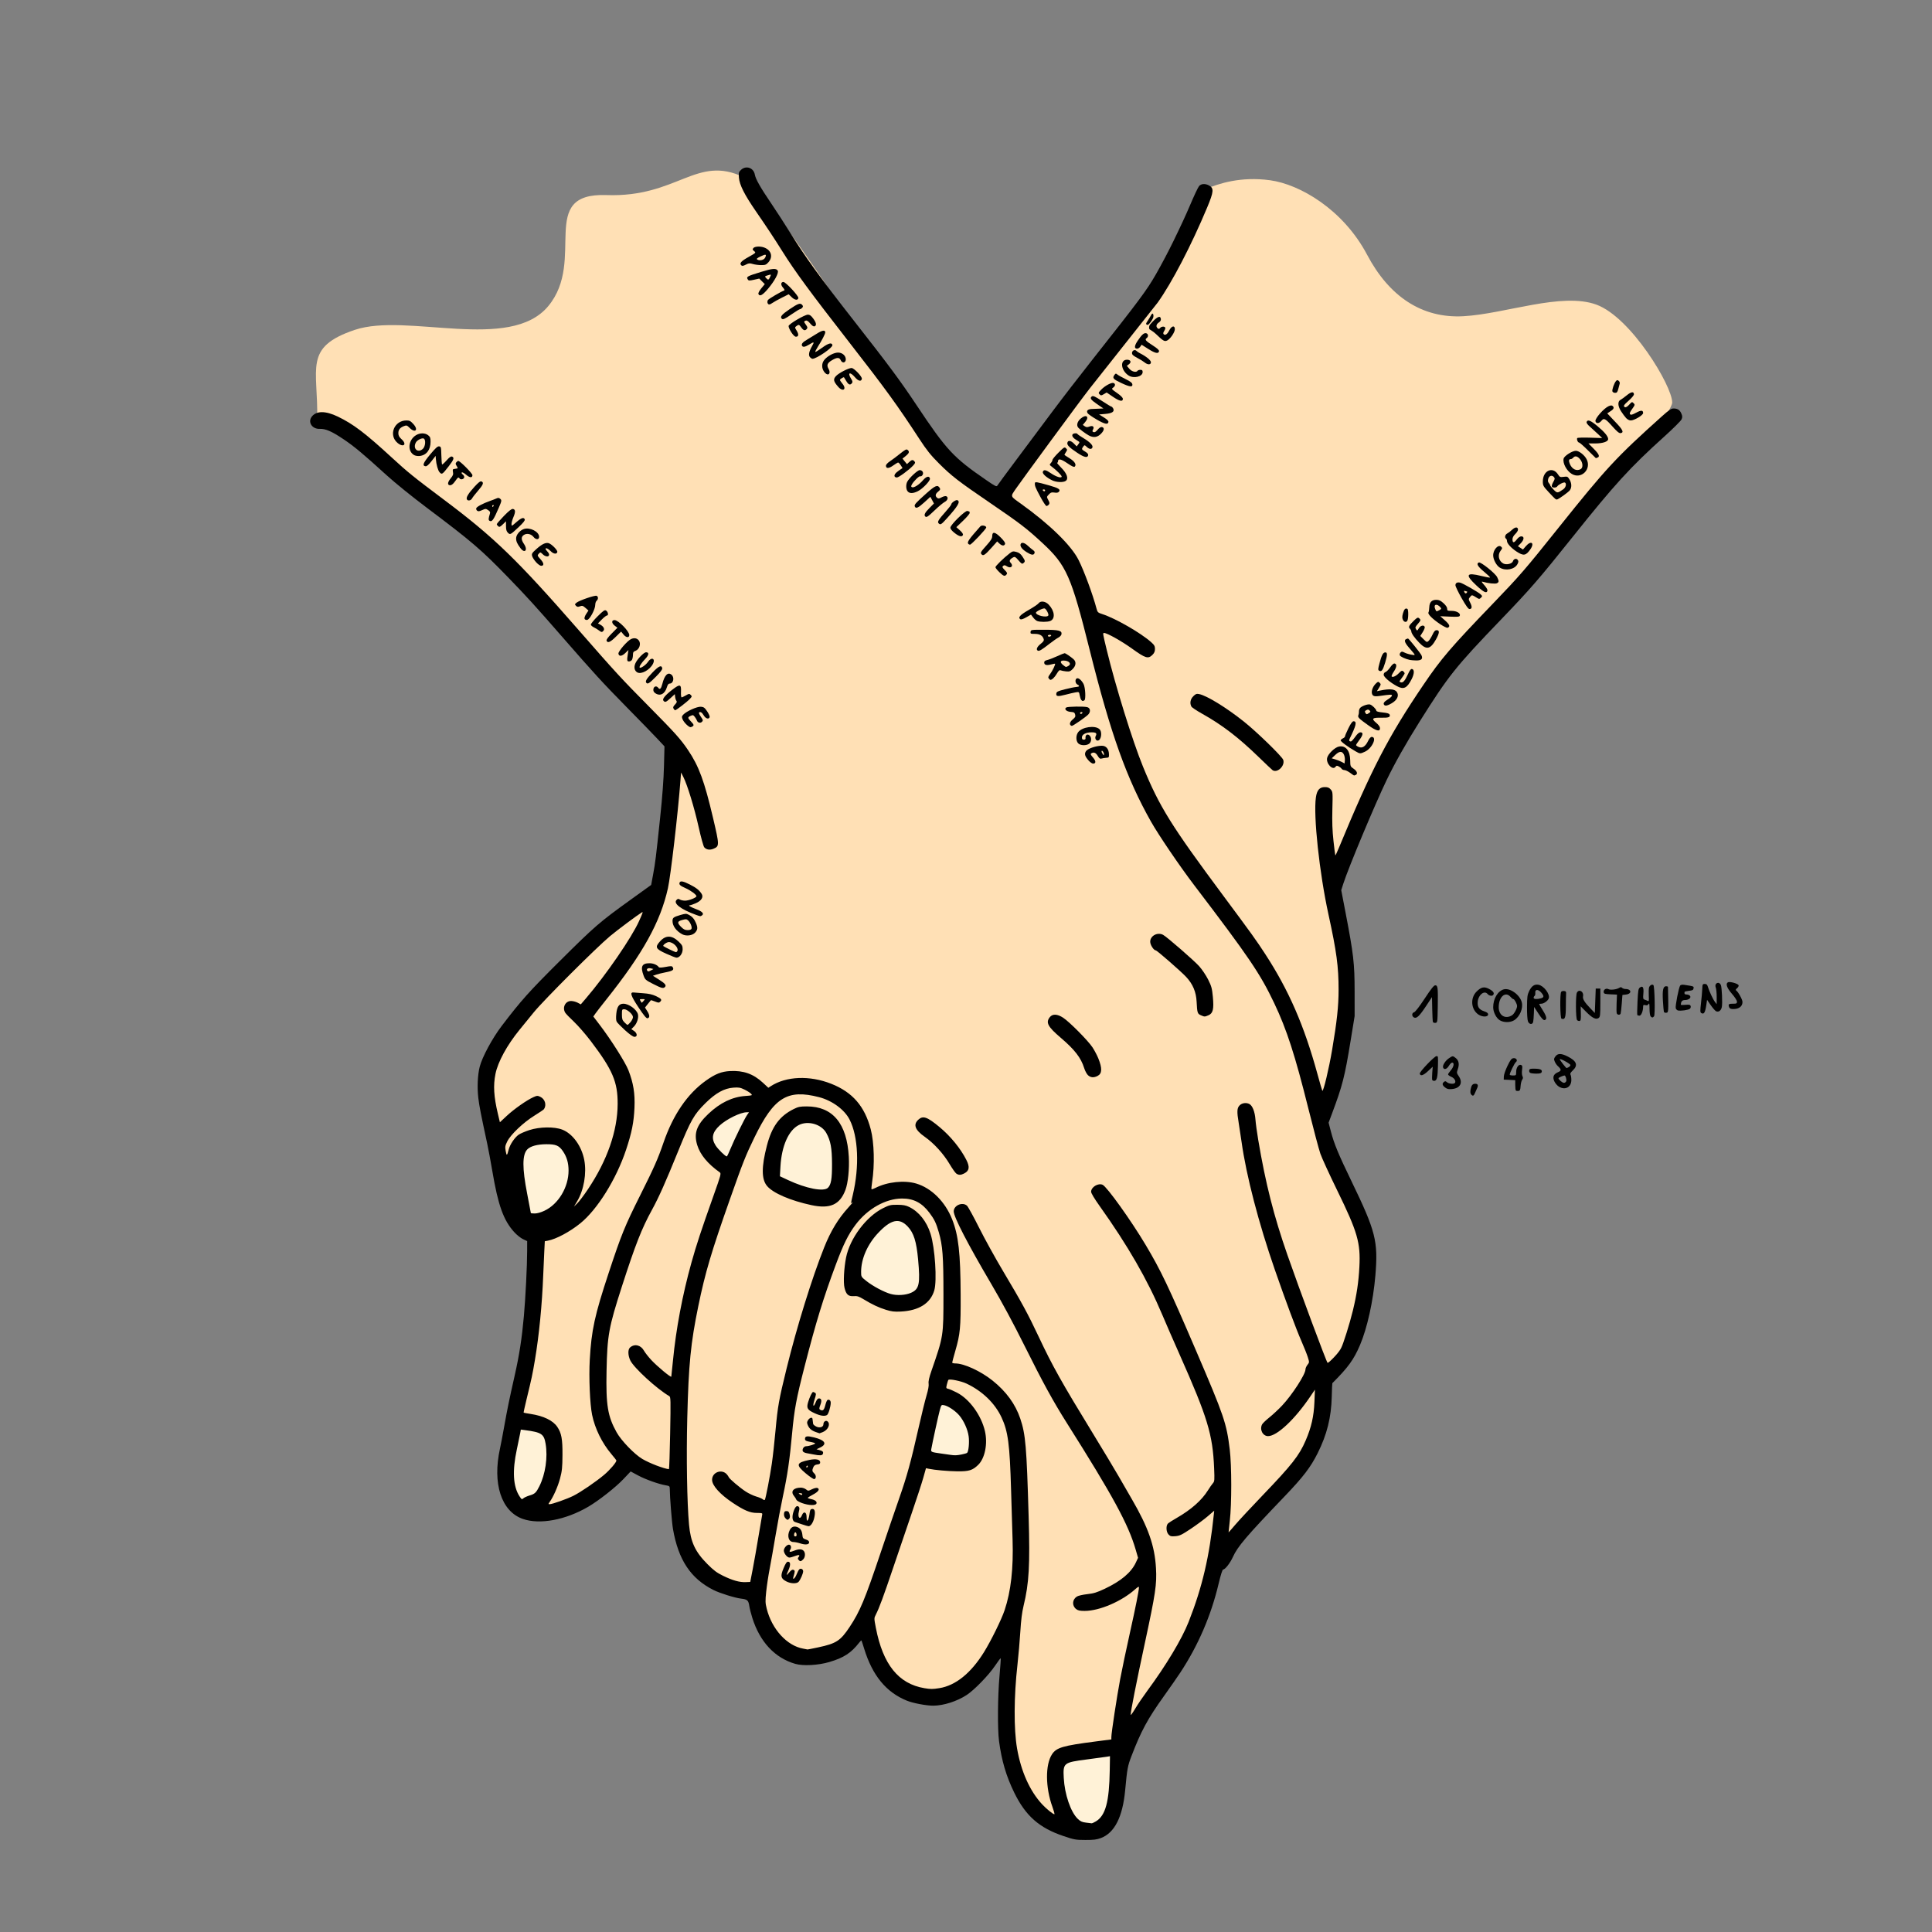 <?xml version="1.0" encoding="UTF-8" standalone="no"?>
<!-- Created with Inkscape (http://www.inkscape.org/) -->

<svg
   version="1.1"
   id="svg1"
   width="2800"
   height="2800"
   viewBox="0 0 2800 2800"
   sodipodi:docname="logo-color.svg"
   inkscape:export-filename="../Pictures/Mariage/logo.png"
   inkscape:export-xdpi="96"
   inkscape:export-ydpi="96"
   inkscape:version="1.3.2 (091e20ef0f, 2023-11-25, custom)"
   xmlns:inkscape="http://www.inkscape.org/namespaces/inkscape"
   xmlns:sodipodi="http://sodipodi.sourceforge.net/DTD/sodipodi-0.dtd"
   xmlns="http://www.w3.org/2000/svg"
   xmlns:svg="http://www.w3.org/2000/svg">
  <rect x="0" y="0" width="2800" height="2800" fill="#808080" stroke="none"/>
  <defs
     id="defs1" />
  <sodipodi:namedview
     id="namedview1"
     pagecolor="#ffffff"
     bordercolor="#000000"
     borderopacity="0.25"
     inkscape:showpageshadow="2"
     inkscape:pageopacity="0.0"
     inkscape:pagecheckerboard="0"
     inkscape:deskcolor="#d1d1d1"
     inkscape:zoom="0.27035714"
     inkscape:cx="1117.041"
     inkscape:cy="1535.0066"
     inkscape:window-width="1910"
     inkscape:window-height="980"
     inkscape:window-x="0"
     inkscape:window-y="0"
     inkscape:window-maximized="0"
     inkscape:current-layer="g1" />
  <g
     inkscape:groupmode="layer"
     inkscape:label="Image"
     id="g1">
    <path
       style="display:inline;fill:#ffe0b5;fill-opacity:1;stroke:none;stroke-opacity:1"
       d="m 459.674,608.193 c 1.793,-74.75 -20.707,-104.907 54.661,-130.167 75.368,-25.261 224.684,32.604 280.27,-34.41 55.586,-67.013 -16.618,-164.515 84.175,-160.909 103.644,3.708 130.209,-59.018 199.379,-25.783 30.921,14.858 205.754,286.309 205.754,286.309 l 86.617,125.271 83.301,58.383 194.387,-269.336 c 0,0 81.222,-176.16 99.556,-183.782 18.334,-7.622 50.153,-18.405 93.027,-12.526 42.874,5.88 105.704,42.088 140.555,108.016 31.857,60.264 79.184,92.363 139.59,89.022 60.406,-3.341 142.698,-35.235 192.816,-16.737 50.118,18.497 109.627,117.637 109.719,141.651 0.092,24.014 -185.891,233.21 -185.891,233.21 l -128.847,133.873 -116.122,189.712 -59.491,130.507 22.579,194.964 -43.318,160.81 66.643,167.971 1.206,99.495 -61.432,100.337 -8.807,86.264 -25.608,55.41 -121.506,117.767 -19.442,85.227 -83.94,136.08 -31.105,64.758 -28.796,108.781 -64.819,-0.357 c 0,0 -65.008,-55.9 -71.945,-85.626 -6.937,-29.725 -2.115,-185.667 -2.115,-185.667 0,0 -63.685,78.928 -87.986,81.263 -24.3,2.334 -73.023,-5.333 -80.466,-19.994 -7.443,-14.661 -42.062,-88.9 -42.062,-88.9 0,0 -23.238,40.003 -50.894,47.993 -27.656,7.989 -78.719,-10.13 -86.126,-31.83 -7.407,-21.7 -22.589,-62.459 -22.589,-62.459 0,0 -64.028,4.715 -75.414,-18.032 -11.386,-22.747 -33.163,-97.671 -33.163,-111.463 0,-13.793 -2.503,-38.134 -2.503,-38.134 l -66.418,-20.566 -79.485,64.906 c 0,0 -48.376,13.879 -60.155,12.572 -11.78,-1.308 -45.352,-16.668 -41.29,-67.041 4.061,-50.373 39.135,-189.912 39.135,-189.912 l 4.429,-156.902 -33.883,-31.493 c 0,0 -51.579,-154.69 -37.316,-193.533 14.262,-38.844 70.331,-116.464 86.402,-126.277 16.071,-9.813 102.989,-96.45 122.017,-106.478 19.028,-10.028 44.57,-25.485 44.57,-25.485 L 979.779,1079.851 842.662,934.33 709.805,786.782 522.085,641.834 Z"
       id="path5"
       inkscape:label="bg"
       sodipodi:insensitive="true"
       sodipodi:nodetypes="cssssccccsssssscccccccccccccccccscsscsscsscccsscccssscccccc" />
    <g
       id="g12"
       inkscape:label="nails"
       sodipodi:insensitive="true"
       style="display:inline">
      <path
         style="fill:#fff2d7;fill-opacity:1;stroke:none;stroke-opacity:1"
         d="m 750.053,1672.736 c 5.195,78.172 -0.169,109.885 19.856,101.257 20.025,-8.628 67.184,-29.986 68.819,-49.004 1.635,-19.018 -10.068,-89.707 -27.452,-82.678 -17.384,7.029 -54.414,-2.988 -57.846,12.786 -3.433,15.774 -3.377,17.639 -3.377,17.639 z"
         id="path6"
         inkscape:label="nail1" />
      <path
         style="fill:#fff2d7;fill-opacity:1;stroke:none;stroke-opacity:1"
         d="m 1625.398,2534.937 -16.423,101.64 -31.529,18.421 -30.221,-17.71 -17.21,-85.385 z"
         id="path12" />
      <path
         style="fill:#fff2d7;fill-opacity:1;stroke:none;stroke-opacity:1"
         d="m 1348.205,2059.931 -6.63,55.921 68.891,2.493 c 0,0 14.058,-34.185 5.18,-51.323 -8.878,-17.138 -49.653,-47.282 -49.653,-47.282 z"
         id="path11" />
      <path
         style="fill:#fff2d7;fill-opacity:1;stroke:none;stroke-opacity:1"
         d="m 736.552,2104.976 c 2.355,49.867 -9.803,61.903 6.406,71.751 16.209,9.849 45.648,11.386 49.346,-4.5 3.698,-15.887 10.263,-99.065 10.263,-99.065 l -50.659,-18.926 z"
         id="path7" />
      <path
         style="fill:#fff2d7;fill-opacity:1;stroke:none;stroke-opacity:1"
         d="m 1100.82,1600.204 -72.962,26.185 -6.998,26.829 37.837,42.128 z"
         id="path8" />
      <path
         style="fill:#fff2d7;fill-opacity:1;stroke:none;stroke-opacity:1"
         d="m 1145.753,1724.065 c 0,0 51.272,22.328 60.85,8.7 9.578,-13.629 24.448,-65.453 4.546,-86.805 -19.902,-21.353 -42.506,-49.203 -54.991,-35.324 -12.485,13.879 -46.904,51.895 -40.984,72.109 5.92,20.214 30.578,41.321 30.578,41.321 z"
         id="path9" />
      <path
         style="fill:#fff2d7;fill-opacity:1;stroke:none;stroke-opacity:1"
         d="m 1245.881,1868.287 c 0,0 42.859,22.742 61.703,18.293 18.845,-4.449 40.841,-10.702 38.246,-32.228 -2.595,-21.526 -4.735,-64.748 -21.005,-80.819 -16.27,-16.071 -41.98,-18.589 -50.787,-8.092 -8.807,10.498 -40.013,53.356 -37.612,67.844 2.401,14.487 9.456,35.002 9.456,35.002 z"
         id="path10" />
    </g>
    <g
       id="g305"
       inkscape:label="text"
       style="display:inline">
      <path
         id="path267"
         style="display:inline;fill:#000000"
         d="m 1214.769,560.579 c -6.917,-7.878 -7.537,-10.951 -3.15,-15.625 4.118,-4.387 18.14,-11.619 22.532,-11.62 3.58,-10e-4 15.527,12.558 14.924,15.69 -0.84,4.364 -5.123,3.4 -9.95,-2.239 -7.242,-8.46 -11.263,-6.971 -5.66,2.096 2.251,3.641 2.48,4.913 1.17,6.491 -2.617,3.153 -4.879,2.304 -8.091,-3.038 -1.654,-2.75 -3.151,-5.199 -3.328,-5.441 -0.595,-0.819 -5.883,2.524 -5.883,3.719 0,0.651 1.546,3.021 3.435,5.266 6.876,8.172 1.054,12.735 -5.999,4.702 z m -19.269,-20.396 c -4.096,-4.526 -5.069,-10.832 -2.483,-16.094 2.764,-5.624 12.53,-12.016 19.849,-12.993 6.051,-0.807 11.761,2.83 12.775,8.137 1.184,6.194 -4.638,8.425 -7.217,2.765 -1.933,-4.243 -5.306,-4.242 -12.552,0.004 -6.838,4.007 -8.172,7.282 -5.091,12.498 3.891,6.587 -0.342,11.141 -5.282,5.682 z m -21.474,-22.349 c -2.703,-2.703 -1.736,-8.233 2.828,-16.168 3.749,-6.519 3.175,-6.833 -4.187,-2.299 -6.026,3.711 -9.38,4.171 -10.432,1.428 -0.959,-2.499 1.33,-5.088 7.766,-8.781 2.933,-1.683 9.077,-5.442 13.653,-8.352 8.034,-5.11 12.347,-5.784 12.347,-1.93 0,2.219 -4.625,11.197 -10.619,20.615 -2.455,3.858 -4.161,7.317 -3.791,7.687 0.37,0.37 4.814,-2.353 9.875,-6.052 9.212,-6.733 14.125,-7.992 14.919,-3.823 0.687,3.609 -22.966,19.841 -28.913,19.841 -0.705,0 -2.255,-0.974 -3.446,-2.165 z m -27.327,-36.452 c -2.336,-3.639 -4.043,-7.675 -3.793,-8.969 0.587,-3.048 23.327,-16.374 27.98,-16.397 2.639,-0.013 4.609,1.421 7.667,5.579 4.563,6.204 5.228,10.061 1.954,11.317 -1.465,0.562 -3.507,-0.77 -6.333,-4.132 -3.006,-3.574 -4.824,-4.71 -6.505,-4.062 -2.942,1.134 -2.925,1.372 0.458,6.122 2.241,3.147 2.471,4.304 1.17,5.872 -2.464,2.969 -4.821,2.362 -7.961,-2.047 -3.219,-4.521 -3.69,-4.655 -7.154,-2.031 -2.414,1.828 -2.4,2.026 0.463,6.658 3.259,5.273 2.814,8.706 -1.128,8.706 -1.622,0 -4.136,-2.441 -6.816,-6.617 z m -13.809,-19.605 c -2.643,-2.643 0.134,-5.974 11.277,-13.529 12.649,-8.576 15.711,-9.61 18.501,-6.248 1.324,1.596 1.324,2.404 0,4 -0.913,1.1 -2.336,2.012 -3.163,2.026 -0.827,0.014 -6.263,3.314 -12.081,7.333 -10.363,7.159 -12.742,8.21 -14.534,6.419 z m -20.476,-22.626 c -0.46,-1.2 -0.227,-3.15 0.518,-4.333 1.095,-1.74 18.383,-11.894 23.736,-13.943 0.733,-0.281 -0.071,-2.039 -1.787,-3.907 -3.656,-3.98 -3.382,-8.302 0.526,-8.302 3.329,0 22.198,20.284 21.627,23.249 -0.714,3.705 -5.169,3.141 -9.673,-1.224 l -4.359,-4.225 -9.833,4.934 c -5.408,2.714 -11.425,6.059 -13.372,7.434 -4.351,3.073 -6.292,3.157 -7.382,0.318 z m -13.27,-13.167 c -0.458,-1.192 1.27,-4.508 4.229,-8.12 l 5.003,-6.105 -4.014,-4.014 -4.014,-4.014 -7.615,1.704 c -6.464,1.447 -7.797,1.416 -8.818,-0.199 -2.654,-4.198 -1.709,-4.75 19.171,-11.199 16.488,-5.092 21.734,-5.495 24.018,-1.845 1.933,3.089 -4.381,14.861 -14.243,26.553 -7.715,9.146 -12.098,11.46 -13.717,7.24 z m 16.643,-24.048 c 2.096,-4.6 2.159,-4.542 -3.123,-2.921 -4.422,1.357 -4.553,1.563 -2.46,3.875 2.921,3.228 3.741,3.088 5.583,-0.954 z m -41.564,-17.493 c -2.863,-2.863 -0.183,-5.928 10.358,-11.845 11.152,-6.26 11.223,-6.332 8.377,-8.637 -2.454,-1.987 -2.611,-2.636 -1.083,-4.477 2.067,-2.491 10.077,-2.864 15.707,-0.731 10.288,3.898 13.019,13.548 6.044,21.354 -3.262,3.65 -4.539,4.145 -10.588,4.098 -3.784,-0.029 -9.217,-0.754 -12.074,-1.61 -4.321,-1.295 -5.893,-1.196 -9.345,0.59 -4.543,2.349 -6.046,2.605 -7.394,1.257 z m 34.666,-11.037 c 2.495,-5.033 1.032,-5.45 -6.454,-1.839 -5.235,2.526 -6.436,3.621 -4.997,4.559 3.473,2.261 9.716,0.778 11.45,-2.72 z"
         inkscape:label="patience" />
      <path
         id="path250"
         style="display:inline;fill:#000000"
         d="m 2253.935,722.98 c -0.769,-0.539 -5.119,-5.014 -9.667,-9.946 -7.733,-8.386 -8.268,-9.379 -8.264,-15.333 0.012,-15.654 14.274,-22.213 21.986,-10.111 2.469,3.873 3.106,4.141 8.258,3.468 5.231,-0.684 5.756,-0.446 8.328,3.773 3.274,5.37 3.536,11.461 0.67,15.553 -1.982,2.83 -17.095,13.639 -19.009,13.596 -0.498,-0.011 -1.535,-0.461 -2.304,-1 z m 11.732,-13.926 c 3.665,-2.567 5.01,-8.066 2.373,-9.696 -1.592,-0.984 -9.644,2.996 -11.105,5.49 -1.336,2.28 -7.176,2.392 -7.966,0.153 -0.323,-0.917 0.653,-3.853 2.17,-6.525 2.369,-4.174 2.5,-5.169 0.926,-7.064 -2.785,-3.355 -7.048,-2.05 -8.266,2.53 -0.743,2.794 -0.478,4.571 0.91,6.105 1.077,1.19 1.958,2.691 1.958,3.336 0,0.645 2.193,3.418 4.874,6.164 5.275,5.402 5.732,5.387 14.126,-0.493 z m 12.185,-22.26 c -7.522,-4.587 -13.36,-15.643 -11.716,-22.191 0.989,-3.941 12.48,-11.269 17.671,-11.269 4.645,0 12.469,6.087 15.595,12.132 7.532,14.565 -7.783,29.723 -21.55,21.329 z m 12.903,-6.841 c 3.847,-2.059 3.403,-9.436 -0.873,-14.517 -3.765,-4.474 -7.291,-5.224 -9.882,-2.102 -0.913,1.1 -2.451,2 -3.418,2 -2.955,0 -3.425,2.331 -1.432,7.1 3.159,7.561 9.667,10.697 15.604,7.519 z m 10.579,-27.286 c -6.201,-6.233 -11.997,-11.333 -12.881,-11.333 -1.793,0 -3.679,-4.683 -2.593,-6.439 0.384,-0.621 8.673,-0.885 18.419,-0.586 l 17.721,0.544 -6.05,-5.759 c -3.328,-3.168 -8.576,-7.964 -11.663,-10.659 -3.741,-3.266 -5.345,-5.6 -4.807,-7 1.461,-3.808 5.617,-2.206 15.466,5.963 10.413,8.636 15.722,15.041 15.722,18.967 0,3.689 -7.845,6.303 -18.916,6.303 h -9.668 l 7.625,7.705 c 7.769,7.851 9.284,11.373 5.516,12.819 -1.16,0.445 -2.223,0.809 -2.363,0.809 -0.14,0 -5.327,-5.1 -11.528,-11.333 z m 36.135,-33.953 c -11.016,-12.395 -12.953,-13.404 -16.701,-8.702 -3.192,4.004 -7.774,4.158 -8.52,0.287 -0.749,-3.891 12.233,-18.609 19.086,-21.637 2.796,-1.235 4.502,-1.351 5.667,-0.384 2.806,2.328 1.882,4.706 -3,7.723 -2.567,1.586 -4.661,2.985 -4.654,3.109 0.01,0.124 5.136,5.55 11.399,12.058 11.368,11.814 13.242,15.781 7.823,16.56 -1.966,0.283 -5.096,-2.259 -11.099,-9.013 z m 19.18,-12.859 c -1.773,-1.913 -5.085,-6.379 -7.36,-9.924 -4.815,-7.504 -5.05,-14.32 -0.57,-16.567 1.496,-0.75 5.539,-3.681 8.985,-6.512 6.388,-5.249 10.311,-5.717 10.279,-1.227 -0.01,1.306 -3.309,5.263 -7.333,8.792 -7.615,6.678 -8.624,8.499 -5.397,9.737 1.128,0.433 3.569,-1.097 5.92,-3.709 3.793,-4.214 4.122,-4.325 6.332,-2.146 2.217,2.186 2.115,2.6 -2.08,8.44 -3.344,4.656 -4.037,6.516 -2.865,7.687 1.171,1.171 3.263,0.616 8.647,-2.297 7.315,-3.957 10.127,-3.813 10.127,0.518 0,3.076 -12.743,10.686 -17.893,10.686 -2.133,0 -4.865,-1.399 -6.792,-3.479 z m -19.813,-38.561 c -0.875,-2.281 2.607,-12.27 5.291,-15.179 1.438,-1.558 2.104,-1.583 3.837,-0.145 1.153,0.957 1.819,2.706 1.48,3.885 -0.34,1.18 -1.276,4.695 -2.082,7.812 -1.201,4.648 -2.029,5.667 -4.603,5.667 -1.727,0 -3.491,-0.918 -3.922,-2.04 z"
         inkscape:label="bonte2" />
      <path
         id="path237"
         style="display:inline;fill:#000000"
         d="m 776.856,814.7 c -2.633,-2.915 -5.199,-6.939 -5.702,-8.943 -0.803,-3.2 -0.06,-4.409 6.103,-9.928 8.01,-7.174 13.362,-9.801 17.718,-8.697 4.155,1.053 13.233,10.136 12.737,12.743 -0.708,3.716 -5.547,3.138 -9.66,-1.155 -3.568,-3.724 -7.384,-5.346 -7.384,-3.139 0,0.503 1.276,2.272 2.835,3.932 5.87,6.248 -0.581,9.813 -6.864,3.793 -3.454,-3.309 -3.544,-3.321 -5.841,-0.783 -2.244,2.48 -2.146,2.786 2.581,8.018 5.114,5.661 5.443,9.459 0.819,9.459 -1.404,0 -4.708,-2.385 -7.341,-5.3 z m -22.564,-20.293 C 749.452,787.925 748,784.643 748,780.19 c 0,-5.114 5.392,-11.563 11.298,-13.512 8.732,-2.882 22.036,3.915 22.036,11.258 0,4.51 -4.666,4.605 -8.158,0.166 -3.417,-4.344 -9.665,-5.628 -13.896,-2.856 -4.217,2.763 -4.174,6.818 0.141,13.168 5.96,8.772 1.146,14.398 -5.129,5.993 z m -18.249,-22.365 c -2.028,-2.028 -2.709,-4.451 -2.709,-9.637 v -6.928 l -4.612,4.47 c -3.881,3.762 -4.938,4.2 -6.667,2.765 C 720.925,761.774 720,760.411 720,759.684 c 0,-0.728 4.628,-6.079 10.285,-11.892 7.206,-7.405 11.094,-10.453 12.986,-10.18 3.81,0.548 4.076,4.236 0.847,11.743 -1.532,3.561 -2.785,8.059 -2.785,9.997 0,3.48 0.086,3.448 6.977,-2.581 7.288,-6.375 10.851,-7.544 12.209,-4.006 0.553,1.44 -2.161,4.887 -8.662,11 -12.082,11.361 -12.509,11.585 -15.815,8.278 z m -26.679,-17.357 c -1.653,-1.022 -1.507,-3.306 0.655,-10.239 0.689,-2.209 0.077,-3.426 -2.603,-5.182 -3.321,-2.176 -3.778,-2.172 -8.762,0.075 -4.18,1.885 -5.659,2.039 -7.21,0.752 -1.073,-0.891 -1.612,-2.503 -1.198,-3.584 0.854,-2.225 9.847,-6.984 19.754,-10.454 3.667,-1.284 7.996,-2.962 9.621,-3.728 2.168,-1.023 3.499,-0.942 5,0.304 2.717,2.255 2.629,3.01 -1.455,12.538 -8.031,18.738 -10.171,21.763 -13.803,19.519 z m 5.97,-21.352 C 715.787,732.6 715.522,732 714.745,732 c -0.777,0 -1.412,0.6 -1.412,1.333 0,0.733 0.265,1.333 0.588,1.333 0.323,0 0.959,-0.6 1.412,-1.333 z m -38.805,-9.88 c -1.084,-2.825 2.414,-8.497 11.12,-18.029 5.708,-6.25 8.445,-8.34 10.092,-7.709 3.806,1.46 2.57,4.852 -4.888,13.413 -3.932,4.513 -7.853,9.555 -8.714,11.205 -1.741,3.337 -6.491,4.036 -7.61,1.12 z M 651,703.042 c -2.781,-0.997 -1.883,-4.839 2.325,-9.944 3.219,-3.906 3.832,-5.642 3.167,-8.97 -0.594,-2.971 -0.312,-4.184 1.008,-4.33 1.008,-0.112 2.433,-0.342 3.167,-0.513 0.733,-0.17 1.797,-0.379 2.364,-0.464 0.567,-0.085 0.046,-1.657 -1.158,-3.494 -1.764,-2.692 -1.867,-3.727 -0.534,-5.333 0.91,-1.096 2.205,-1.993 2.877,-1.993 2.556,0 20.451,18.067 20.451,20.648 0,4.17 -3.978,3.875 -9.164,-0.679 -2.616,-2.297 -5.387,-3.786 -6.158,-3.31 -0.862,0.533 -0.333,1.732 1.375,3.115 1.817,1.471 2.469,3.051 1.886,4.57 -0.964,2.511 -5.267,3.155 -6.606,0.988 -1.364,-2.208 -2.512,-1.542 -5.887,3.414 -3.508,5.15 -6.514,7.227 -9.113,6.295 z m -14.027,-18.709 c -2.246,-2.488 -4.706,-11.329 -5.287,-19 l -0.353,-4.667 -6,7.708 c -4.244,5.452 -6.776,7.599 -8.653,7.333 -5.059,-0.715 -3.443,-4.824 6.678,-16.985 7.891,-9.481 10.818,-12.124 13.071,-11.803 2.721,0.388 2.923,1.199 3.211,12.943 0.169,6.891 0.635,12.857 1.035,13.257 0.4,0.4 3.3,-2.195 6.444,-5.767 4.086,-4.644 6.357,-6.249 7.965,-5.632 3.68,1.412 2.634,4.509 -4.722,13.975 -9.405,12.103 -9.945,12.452 -13.389,8.638 z m -36.827,-24.788 c -10.093,-5.824 -8.505,-21.968 2.841,-28.886 5.678,-3.462 13.021,-3.419 17.499,0.104 2.963,2.331 3.513,3.813 3.513,9.465 0,11.743 -5.935,19.497 -15.771,20.604 -2.738,0.308 -6.301,-0.259 -8.082,-1.288 z m 12.767,-9.111 c 3.766,-3.538 4.442,-13.629 1.001,-14.949 -2.677,-1.027 -9.431,2.452 -11.209,5.774 -4.836,9.036 2.928,16.014 10.208,9.175 z m -36.788,-8.533 c -13.389,-11.266 -4.909,-32.568 12.964,-32.568 4.447,0 6.011,0.825 10.057,5.304 7.735,8.561 2.544,13.517 -5.614,5.359 -3.569,-3.569 -4.413,-3.849 -7.767,-2.574 -6.003,2.282 -8.434,5.243 -8.434,10.272 0,3.601 1.062,5.586 4.84,9.047 8.128,7.445 2.439,12.302 -6.047,5.161 z"
         inkscape:label="confiance" />
      <path
         id="path235"
         style="display:inline;fill:#000000"
         d="m 1448.333,829.219 c -3.117,-2.981 -5.667,-6.209 -5.667,-7.175 0,-1.776 12.216,-13.688 20.578,-20.067 4.122,-3.144 5.04,-3.336 9.81,-2.052 3.856,1.038 6.2,2.833 8.77,6.717 4.101,6.197 4.23,7.098 1.359,9.481 -1.867,1.55 -2.795,1.025 -7.091,-4.013 -4.267,-5.004 -5.31,-5.6 -7.628,-4.359 -4.998,2.675 -6.323,5.25 -3.932,7.641 4.883,4.883 0.595,9.196 -5.301,5.333 -2.73,-1.789 -3.806,-1.909 -5.38,-0.602 -1.691,1.404 -1.368,2.252 2.298,6.035 3.586,3.7 3.994,4.729 2.561,6.456 -2.553,3.077 -4.164,2.55 -10.379,-3.393 z m -25.462,-25.548 c -2.455,-2.455 -1.992,-3.352 6.796,-13.173 6.539,-7.308 8.333,-10.23 8.333,-13.572 0,-6.931 4.149,-6.222 12.384,2.119 4.951,5.015 6.795,7.808 6.191,9.381 -1.188,3.097 -4.472,2.801 -8.243,-0.741 l -3.174,-2.982 -8.055,9.011 c -9.166,10.255 -11.972,12.217 -14.232,9.957 z m 64.818,-3.581 c -6.551,-4.155 -9.694,-8.416 -8.5,-11.527 1.214,-3.162 5.62,-2.138 10.489,2.438 2.536,2.383 5.937,5.233 7.558,6.333 2.002,1.359 2.658,2.748 2.046,4.333 -1.288,3.338 -4.54,2.896 -11.592,-1.577 z m -84.134,-11.645 c -2.502,-2.502 0.016,-6.24 17.249,-25.617 1.979,-2.225 8.528,-0.959 8.528,1.649 0,2.135 -21.445,24.857 -23.46,24.857 -0.786,0 -1.829,-0.4 -2.317,-0.889 z m -20.003,-15.956 c -4.033,-3.142 -6.219,-5.871 -6.219,-7.763 0,-4.02 21.811,-25.339 24.764,-24.205 1.167,0.448 2.372,0.814 2.679,0.814 0.307,0 0.558,0.953 0.558,2.117 0,1.164 -4.35,6.265 -9.667,11.335 l -9.667,9.217 5.162,4.614 c 3.321,2.968 4.882,5.345 4.375,6.665 -1.276,3.326 -5.349,2.377 -11.986,-2.793 z m -23.223,-14.026 c -2.138,-2.138 -0.34,-5.161 9.877,-16.613 4.654,-5.216 8.461,-10.123 8.461,-10.903 0,-2.264 6.648,-6.869 8.752,-6.062 4.906,1.882 1.073,8.507 -15.546,26.872 -7.75,8.564 -8.975,9.275 -11.543,6.707 z m -19.44,-10.018 c -2.114,-2.114 -0.455,-5.466 5.881,-11.882 l 6.77,-6.855 -2.593,-4.839 -2.593,-4.839 -8.714,7.985 c -8.84,8.1 -12.422,9.636 -13.842,5.935 -0.981,-2.556 1.084,-4.886 16.738,-18.878 12.886,-11.519 16.323,-12.938 19.329,-7.982 1.211,1.997 0.825,2.943 -2.197,5.383 -4.134,3.338 -4.665,6.372 -1.564,8.945 1.752,1.454 2.851,1.342 6.594,-0.674 2.47,-1.33 5.424,-2.061 6.564,-1.623 3.541,1.359 2.405,5.973 -2.037,8.269 -2.26,1.169 -8.777,6.584 -14.482,12.034 -10.077,9.627 -11.996,10.877 -13.853,9.02 z M 1315.54,712.228 c -2.536,-2.802 -2.893,-9.726 -0.721,-13.983 2.826,-5.538 14.991,-16.912 18.088,-16.912 4.015,0 6.234,4.174 3.91,7.353 -0.96,1.313 -2.34,2.021 -3.065,1.573 -1.464,-0.905 -9.9,7.376 -12.319,12.094 -1.261,2.459 -1.172,3.164 0.475,3.796 2.777,1.066 10.44,-3.908 15.964,-10.362 4.75,-5.55 9.034,-6.481 9.869,-2.145 0.61,3.165 -10.773,14.984 -17.626,18.301 -6.963,3.371 -11.699,3.463 -14.576,0.284 z m -18.799,-21.441 c -1.343,-2.173 0.691,-5.159 6.036,-8.864 l 5.245,-3.635 -2.671,-4.144 c -1.469,-2.279 -3.241,-4.005 -3.937,-3.836 -0.696,0.17 -3.952,2.202 -7.235,4.516 -6.286,4.431 -10.179,4.454 -10.179,0.061 0,-1.503 2.302,-4.05 5.667,-6.268 3.117,-2.055 9.72,-7.006 14.675,-11 7.481,-6.032 9.346,-6.983 11,-5.61 3.071,2.549 2.409,4.73 -2.689,8.864 l -4.681,3.796 3.23,4 3.23,4 3.204,-3 c 3.772,-3.532 5.429,-3.735 7.739,-0.952 1.423,1.714 1.069,2.718 -2.17,6.156 C 1317.221,681.221 1302.544,692 1299.88,692 c -1.314,0 -2.726,-0.546 -3.139,-1.213 z"
         inkscape:label="humilite" />
      <path
         id="path212"
         style="display:inline;fill:#000000"
         d="m 995.56,1050.687 c -2.51,-2.204 -5.317,-5.826 -6.238,-8.048 -1.461,-3.528 -1.355,-4.393 0.836,-6.82 4.432,-4.91 20.176,-12.013 25.622,-11.559 4.165,0.347 5.517,1.35 9.157,6.796 2.349,3.514 3.934,7.264 3.524,8.333 -1.351,3.521 -5.777,2.126 -8.637,-2.723 -2.567,-4.351 -4.983,-5.729 -6.821,-3.892 -0.426,0.426 0.674,2.91 2.444,5.519 3.737,5.507 3.852,6.188 1.389,8.232 -2.252,1.869 -5.812,0.658 -6.807,-2.316 -0.407,-1.216 -1.813,-3.601 -3.124,-5.3 -2.13,-2.76 -2.769,-2.915 -5.978,-1.453 -4.547,2.072 -4.503,2.948 0.407,8.086 4.702,4.92 4.877,5.894 1.395,7.757 -2.125,1.137 -3.446,0.656 -7.169,-2.614 z M 976.15,1027 c -1.016,-1.802 -0.529,-3.157 2.137,-5.952 2.558,-2.681 3.085,-4.063 2.034,-5.333 -0.78,-0.943 -1.622,-3.515 -1.87,-5.715 L 978,1006 l -6.149,5.667 c -6.657,6.135 -8.046,6.644 -10.394,3.816 -1.996,-2.405 2.574,-7.965 13.38,-16.281 10.563,-8.128 12.611,-7.591 12.11,3.178 -0.224,4.799 0.165,8.287 0.924,8.287 0.72,0 3.488,-1.285 6.15,-2.856 4.463,-2.633 5.008,-2.687 7.001,-0.694 1.993,1.993 1.907,2.436 -1.097,5.687 -3.847,4.163 -19.85,16.529 -21.391,16.529 -0.588,0 -1.66,-1.05 -2.384,-2.333 z m -26.596,-22.462 c -2.121,-1.486 -2.916,-3.194 -2.63,-5.655 0.492,-4.241 4.529,-5.473 6.975,-2.129 2.396,3.277 4.195,1.601 6.008,-5.599 3.262,-12.954 8.285,-17.808 13.523,-13.068 4.312,3.902 2.411,12.58 -2.756,12.58 -1.836,0 -3.018,1.508 -4.153,5.297 -2.989,9.977 -9.945,13.492 -16.966,8.574 z m -12.665,-14.76 c -2.212,-2.212 -0.163,-5.794 8.505,-14.871 9.359,-9.8 13.386,-11.588 14.388,-6.388 0.322,1.671 -2.729,5.719 -9.285,12.318 -9.345,9.408 -11.636,10.913 -13.608,8.941 z m -13.296,-15.293 c -4.057,-2.303 -5.168,-7.321 -2.854,-12.882 2.533,-6.086 12.285,-16.27 15.581,-16.27 4.747,0 4.203,4.03 -1.316,9.766 -5.512,5.728 -9.049,11.299 -7.902,12.447 1.419,1.419 9.099,-3.892 11.914,-8.238 4.96,-7.658 11.36,-5.078 7.208,2.905 -4.62,8.881 -16.886,15.533 -22.63,12.272 z M 909.175,957 c -0.243,-2.566 -0.239,-2.619 0.723,-8.994 l 0.904,-5.994 -4.594,4.453 c -5.006,4.852 -9.299,5.203 -9.931,0.81 -0.455,-3.162 12.745,-18.426 18.207,-21.054 4.756,-2.288 9.15,-1.349 11.668,2.493 3.017,4.605 0.317,12.423 -4.981,14.423 -3.175,1.199 -3.838,2.219 -3.838,5.911 0,2.454 -0.621,5.623 -1.38,7.041 -1.53,2.859 -6.529,3.532 -6.778,0.912 z m -30.069,-28.444 c -0.547,-1.426 1.868,-4.813 7.446,-10.441 l 8.256,-8.33 -4.165,-3.226 c -4.472,-3.464 -4.48,-7.892 -0.014,-7.892 5.464,0 21.37,16.137 21.37,21.681 0,4.271 -4.5,3.94 -8.235,-0.606 l -3.623,-4.409 -7.777,7.667 c -7.87,7.758 -11.785,9.399 -13.26,5.556 z m -11.26,-15.019 c -1.749,-1.355 -4.972,-3.309 -7.164,-4.343 -2.191,-1.034 -4.156,-2.776 -4.367,-3.87 -0.211,-1.094 4.139,-6.482 9.667,-11.973 8.452,-8.395 10.418,-9.752 12.367,-8.53 2.877,1.803 3.891,7.18 1.354,7.18 -0.998,0 -4.357,2.59 -7.463,5.755 l -5.648,5.755 3.474,1.859 c 4.654,2.491 6.596,6.227 4.53,8.716 -2.064,2.487 -2.922,2.417 -6.749,-0.548 z m -20.676,-16.813 c -0.46,-1.2 0.599,-4.264 2.426,-7.017 l 3.244,-4.888 -4.284,-3.762 c -3.738,-3.282 -4.756,-3.582 -7.985,-2.355 -2.957,1.124 -4.122,0.977 -5.803,-0.734 -1.917,-1.952 -1.847,-2.351 0.794,-4.518 3.948,-3.24 26.424,-10.961 29.014,-9.967 2.65,1.017 2.7,5.016 0.089,7.183 -1.1,0.913 -2,3.593 -2,5.956 0,6.433 -7.945,21.274 -11.673,21.804 -1.821,0.259 -3.328,-0.413 -3.823,-1.703 z"
         inkscape:label="altruisme" />
      <path
         id="path208"
         style="display:inline;fill:#000000"
         d="m 1577.589,1102.088 c -5.365,-6.11 -6.291,-9.485 -3.692,-13.451 2.364,-3.608 14.029,-7.663 22.592,-7.855 6.391,-0.143 10.438,4.441 10.681,12.098 0.152,4.785 -0.099,5.136 -3.837,5.368 -2.2,0.137 -5.263,0.634 -6.806,1.105 -2.236,0.683 -3.378,-0.112 -5.622,-3.915 -2.769,-4.694 -5.794,-5.857 -9.357,-3.599 -1.385,0.878 -0.83,2.22 2.475,5.983 4.502,5.128 4.568,8.845 0.157,8.845 -1.414,0 -4.38,-2.061 -6.591,-4.579 z M 1599.98,1093 c -0.03,-2.412 -2.357,-5.734 -3.333,-4.758 -0.457,0.457 -0.046,2.09 0.915,3.628 2.019,3.234 2.446,3.433 2.418,1.13 z m -37.313,-15.667 c -3.561,-3.561 -3.554,-11.846 0.014,-16.382 5.881,-7.477 24.291,-10.042 30.666,-4.272 4.578,4.143 2.616,16.654 -2.612,16.654 -2.645,0 -4.25,-3.835 -2.766,-6.609 2.164,-4.044 0.636,-5.391 -6.114,-5.391 -8.049,0 -13.855,3.088 -13.855,7.368 0,2.434 0.715,3.299 2.725,3.299 1.499,0 2.628,-0.75 2.509,-1.667 -0.673,-5.18 2.721,-7.521 6.061,-4.181 3.06,3.06 2.568,9.326 -0.925,11.773 -4.247,2.975 -12.446,2.666 -15.703,-0.591 z m -11.111,-26.222 c -1.97,-1.969 -0.691,-5.293 3.296,-8.57 3.429,-2.818 4.047,-4.102 3.339,-6.924 -0.737,-2.936 -1.712,-3.527 -6.394,-3.874 -6.261,-0.464 -9.994,-4.176 -6.463,-6.427 2.196,-1.4 25.531,-1.762 30.348,-0.472 4.579,1.227 5.321,6.581 1.482,10.682 -3.277,3.5 -21.957,16.474 -23.719,16.474 -0.55,0 -1.399,-0.4 -1.888,-0.889 z m 17.111,-17.778 c 0.453,-0.733 -0.111,-1.333 -1.255,-1.333 -1.143,0 -2.079,0.6 -2.079,1.333 0,0.733 0.565,1.333 1.255,1.333 0.69,0 1.625,-0.6 2.079,-1.333 z m -1.663,-19 c -0.728,-0.917 -1.732,-3.938 -2.233,-6.714 -0.896,-4.969 -0.986,-5.035 -5.84,-4.221 -2.712,0.455 -9.381,2.002 -14.82,3.438 -11.076,2.924 -13.828,2.55 -13.204,-1.798 0.365,-2.544 2.155,-3.415 12.399,-6.031 6.585,-1.682 13.934,-3.196 16.331,-3.366 4.979,-0.352 5.551,-1.579 1.697,-3.642 -3.178,-1.701 -3.597,-7.727 -0.617,-8.87 2.467,-0.947 6.784,2.721 9.653,8.2 2.608,4.981 3.497,22.171 1.221,23.618 -2.222,1.413 -3.067,1.299 -4.586,-0.615 z m -46.954,-30.94 c -1.296,-1.562 -0.946,-2.811 1.796,-6.405 3.339,-4.377 8.056,-14.198 7.221,-15.033 -0.233,-0.233 -2.876,0.232 -5.874,1.032 -6.458,1.724 -9.859,0.744 -9.859,-2.839 0,-1.849 1.247,-2.877 4.306,-3.548 2.368,-0.52 8.743,-2.968 14.166,-5.439 5.423,-2.471 10.41,-4.493 11.081,-4.493 1.353,0 8.138,4.535 12.78,8.542 4.323,3.732 3.916,9.414 -1.029,14.359 -3.494,3.494 -4.779,3.953 -9.667,3.458 -3.1,-0.314 -6.61,-1.008 -7.799,-1.542 -1.627,-0.73 -3.038,0.525 -5.708,5.082 -3.001,5.12 -6.833,8.768 -9.212,8.768 -0.325,0 -1.316,-0.873 -2.201,-1.94 z m 28.038,-18.107 c 5.551,-2.971 1.375,-7.953 -6.667,-7.953 -5.132,0 -5.376,2.793 -0.575,6.57 4.084,3.213 3.892,3.176 7.241,1.383 z m -43.754,-22.218 c -3.248,-1.217 -1.595,-5.568 3.71,-9.77 4.213,-3.337 5.198,-4.876 4.551,-7.112 -1.456,-5.031 -5.704,-7.52 -12.835,-7.52 -6.094,0 -6.578,-0.235 -6.186,-3 0.42,-2.955 0.715,-3 19.759,-2.969 21.088,0.034 25.821,1.232 25.081,6.348 -0.229,1.583 -2.204,3.78 -4.414,4.91 -2.2,1.125 -7.9,5.09 -12.667,8.813 -11.339,8.855 -14.976,11.059 -17,10.301 z m 19,-21.735 C 1523.787,920.6 1522.922,920 1521.412,920 c -1.51,0 -2.745,0.6 -2.745,1.333 0,0.733 0.865,1.333 1.921,1.333 1.057,0 2.292,-0.6 2.745,-1.333 z m -20.235,-21.338 c -1.596,-0.643 -4.248,-2.991 -5.894,-5.217 l -2.992,-4.047 -6.81,3.896 c -4.253,2.434 -7.471,3.488 -8.571,2.808 -3.928,-2.428 -0.526,-6.251 11.853,-13.32 6.957,-3.973 13.433,-8.324 14.391,-9.669 2.927,-4.109 10.08,-3.201 14.861,1.887 8.77,9.334 9.734,20.75 2.001,23.691 -4.184,1.591 -14.86,1.574 -18.838,-0.029 z m 16.21,-7.956 c 1.03,-1.667 -2.897,-9.298 -5.25,-10.201 -2.1,-0.806 -12.726,4.299 -12.726,6.113 0,4.047 15.783,7.636 17.976,4.088 z"
         inkscape:label="partage" />
      <path
         id="path206"
         style="display:inline;fill:#000000"
         d="m 1956.667,1120 c -2.933,-2.14 -6.654,-3.915 -8.267,-3.945 -1.614,-0.03 -3.414,-0.867 -4,-1.86 -0.587,-0.993 -2.465,-2.54 -4.176,-3.439 -2.616,-1.374 -3.372,-1.274 -4.768,0.635 -4.065,5.56 -13.845,-4.883 -12.084,-12.902 1.292,-5.883 11.205,-15.435 17.183,-16.556 9.684,-1.817 16.04,5.908 16.251,19.752 0.137,8.962 0.233,9.203 5,12.442 5.076,3.449 6.36,7.679 2.752,9.064 -2.591,0.994 -1.612,1.39 -7.891,-3.191 z m -8.933,-26.319 c -2.596,-5.433 -6.537,-5.303 -12.564,0.417 l -5.17,4.906 5.333,1.602 c 2.933,0.881 7.133,2.555 9.333,3.721 l 4,2.118 0.413,-4.542 c 0.227,-2.498 -0.379,-6.198 -1.346,-8.223 z m 16.848,-4.812 c -11.104,-6.351 -22.053,-14.457 -21.573,-15.971 0.273,-0.861 1.808,-2.157 3.41,-2.881 1.603,-0.724 2.914,-2.064 2.914,-2.978 0,-0.914 2.232,-6.172 4.959,-11.684 3.445,-6.962 5.697,-10.022 7.375,-10.022 5.237,0 3.85,6.15 -5.758,25.523 -1.159,2.336 -0.377,3.829 1.979,3.78 0.794,-0.016 3.544,-3.003 6.111,-6.637 3.207,-4.541 5.605,-6.616 7.667,-6.637 4.424,-0.044 3.819,4.027 -1.667,11.213 -2.567,3.362 -4.667,6.636 -4.667,7.274 0,0.638 1.745,1.883 3.877,2.766 5.171,2.142 9.648,-0.75 13.509,-8.726 1.807,-3.733 3.732,-5.89 5.256,-5.89 8.254,0 0.582,16.724 -9.844,21.459 -6.906,3.136 -7.045,3.13 -13.55,-0.59 z m 18.558,-37.655 c -13.979,-9.947 -15.754,-11.76 -14.46,-14.77 0.578,-1.344 0.937,-3.647 0.799,-5.118 -0.138,-1.47 0.531,-3.742 1.486,-5.049 2.106,-2.88 11.145,-6.174 14.521,-5.291 3.056,0.799 9.181,6.819 9.181,9.023 0,1.059 3.285,1.97 9.217,2.554 6.668,0.657 9.446,1.504 10.044,3.062 1.405,3.662 -1.411,4.776 -11.524,4.556 -13.602,-0.295 -15.268,1.205 -8.07,7.267 3.787,3.19 5.667,5.841 5.667,7.995 0,5.315 -5.323,3.98 -16.86,-4.229 z m 1.762,-21.55 c -1.503,-1.503 -2.539,-1.595 -4.733,-0.421 -2.345,1.255 -2.551,1.915 -1.248,4.003 1.441,2.308 1.804,2.34 4.733,0.421 2.764,-1.811 2.925,-2.326 1.248,-4.003 z m 21.32,-7.886 c -2.13,-2.13 -0.479,-4.757 5.111,-8.134 3.3,-1.993 6,-4.455 6,-5.47 0,-1.887 -1.577,-1.836 -18.989,0.614 -4.28,0.602 -6.972,0.351 -8.333,-0.779 -3.91,-3.245 -1.593,-12.354 4.561,-17.923 2.608,-2.361 3.022,-2.397 4.979,-0.44 1.958,1.958 1.879,2.549 -0.95,7.126 l -3.085,4.991 4.575,-0.95 c 15.6,-3.239 22.979,-2.099 25.261,3.904 1.853,4.875 -1.358,10.392 -8.477,14.564 -5.8,3.399 -9.001,4.149 -10.653,2.496 z m 18.549,-27.226 c -10.193,-5.463 -19.438,-13.369 -19.438,-16.622 0,-1.911 1.013,-3.405 2.664,-3.929 1.465,-0.465 4.517,-3.539 6.783,-6.832 2.59,-3.764 4.942,-5.83 6.336,-5.564 3.607,0.687 3.201,5.323 -1.02,11.64 -2.173,3.251 -3.632,6.426 -3.244,7.054 1.167,1.889 6.241,-0.311 10.216,-4.43 4.257,-4.411 5.28,-4.663 7.593,-1.876 1.719,2.071 1.814,1.853 -4.804,10.99 -1.993,2.752 -1.992,3.048 0.01,3.816 3.258,1.25 6.17,-1.887 10.413,-11.22 2.804,-6.169 4.438,-8.305 6.108,-7.989 3.614,0.685 3.437,6.865 -0.416,14.468 -6.734,13.29 -11.542,15.669 -21.199,10.493 z m -26.19,-22.605 c -1.551,-0.959 -1.462,-2.578 0.559,-10.21 3.098,-11.7 4.999,-15.599 7.874,-16.153 3.912,-0.753 4.022,3.067 0.428,14.849 -3.419,11.21 -5.332,13.695 -8.861,11.514 z m 44.752,-15.495 c -6.575,-1.409 -13.836,-4.769 -14.598,-6.755 -0.458,-1.194 0.014,-3.019 1.05,-4.055 1.622,-1.622 2.441,-1.595 5.909,0.199 2.214,1.145 6.639,2.488 9.832,2.984 6.588,1.023 6.969,2.055 -3.941,-10.68 -5.883,-6.867 -6.981,-10.658 -3.477,-12.003 1.16,-0.445 2.266,-0.809 2.458,-0.809 1.039,0 18.175,21.374 19.542,24.375 2.39,5.246 -0.18,7.665 -7.94,7.47 -3.394,-0.085 -7.37,-0.412 -8.837,-0.726 z m 13.717,-24.743 c -7.154,-7.345 -11.704,-13.873 -11.712,-16.805 0,-0.969 -0.904,-2.661 -2.002,-3.759 -2.489,-2.488 -1.387,-4.696 5.832,-11.691 4.547,-4.406 5.698,-4.948 7.439,-3.503 2.854,2.369 2.637,3.299 -2.005,8.585 -3.529,4.02 -3.845,4.979 -2.4,7.294 1.61,2.578 1.742,2.537 4.044,-1.249 2.519,-4.142 7.311,-5.283 8.556,-2.038 0.396,1.032 -0.882,4.413 -2.839,7.514 l -3.559,5.638 4.742,4.742 c 4.504,4.504 4.868,4.629 7.236,2.486 1.372,-1.241 3.899,-5.257 5.616,-8.923 2.434,-5.197 3.806,-6.666 6.228,-6.666 4.37,0 4.051,4.084 -1.032,13.226 -8.078,14.529 -13.818,15.753 -24.145,5.151 z m 30.009,-27.236 c -10.94,-7.321 -18.222,-14.594 -16.844,-16.824 0.545,-0.882 1.078,-4.166 1.184,-7.297 0.254,-7.533 3.461,-11.019 10.136,-11.019 4.013,0 6.279,1.044 10.46,4.822 3.386,3.059 5.337,5.984 5.337,8 0,2.915 0.539,3.178 6.519,3.178 7.233,0 13.149,3.467 11.821,6.928 -0.64,1.668 -3.119,1.908 -14.556,1.41 l -13.784,-0.601 6.939,6.181 c 6.739,6.004 7.785,9.006 3.685,10.58 -1.01,0.388 -5.914,-2.024 -10.897,-5.358 z m 0.81,-23.963 c -5.264,-6.343 -10.8,-4.916 -7.918,2.041 1.643,3.967 1.736,4 5.62,1.991 3.287,-1.7 3.672,-2.376 2.298,-4.032 z m -54.755,17.545 c -1.122,-2.463 -1.078,-4.763 0.178,-9.248 1.688,-6.028 3.702,-7.997 6.445,-6.302 1.663,1.028 1.525,14.466 -0.177,17.161 -1.704,2.699 -4.839,1.916 -6.446,-1.611 z m 85.173,-31.17 c -4.926,-8.679 -8.956,-17.098 -8.956,-18.709 0,-3.374 2.696,-4.799 7.003,-3.701 4.051,1.033 26.347,13.81 29.621,16.976 2.49,2.408 2.506,2.655 0.312,4.85 -2.024,2.024 -2.685,2.082 -5.291,0.464 -8.023,-4.98 -7.687,-4.927 -10.369,-1.655 -2.515,3.069 -2.513,3.184 0.18,8.463 2.999,5.879 2.602,9.093 -1.125,9.093 -1.696,0 -5.097,-4.718 -11.375,-15.781 z M 2126,858.667 c 0.453,-0.733 0.538,-1.333 0.188,-1.333 -0.35,0 -1.592,-0.367 -2.76,-0.815 -1.555,-0.597 -1.903,-0.239 -1.3,1.333 0.934,2.433 2.65,2.794 3.873,0.815 z m 13.729,-10.173 c -16.758,-15.672 -14.914,-19.226 7.146,-13.775 6.55,1.618 12.218,2.634 12.596,2.256 0.378,-0.378 -3.549,-4.171 -8.725,-8.43 -9.183,-7.555 -11.558,-11.805 -7.472,-13.372 2.865,-1.099 23.96,15.853 26.569,21.35 2.77,5.838 2.716,7.085 -0.381,8.743 -2.366,1.266 -12.795,0.162 -20.793,-2.201 -1.99,-0.588 -1.378,0.637 2.413,4.833 2.793,3.091 4.885,6.622 4.649,7.846 -0.927,4.814 -5.147,2.902 -16.003,-7.25 z m 33.861,-25.859 c -4.806,-2.93 -9.512,-11.644 -9.56,-17.7 -0.066,-8.394 7.559,-16.584 11.639,-12.503 1.81,1.81 1.723,2.407 -0.822,5.643 -4.779,6.075 -2.884,15.126 3.901,18.634 4.512,2.333 12.725,0.386 13.893,-3.293 1.14,-3.593 4.957,-4.681 6.934,-1.978 1.32,1.805 1.257,2.999 -0.321,6.05 -4.01,7.754 -17.087,10.376 -25.665,5.147 z m 24.263,-23.319 C 2189.934,794.098 2184,787.527 2184,783.976 c 0,-1.367 -0.6,-2.857 -1.333,-3.31 -2.389,-1.476 -1.405,-5.869 1.667,-7.446 1.65,-0.847 4.91,-3.348 7.245,-5.557 4.52,-4.277 8.421,-4.256 8.421,0.045 0,1.352 -1.8,4.184 -4,6.291 -2.548,2.442 -4,5.165 -4,7.504 0,5.551 2.098,5.731 6.071,0.521 2.327,-3.051 4.689,-4.692 6.754,-4.692 4.582,0 4.151,4.867 -0.894,10.071 l -4.069,4.198 3.667,2.403 3.667,2.403 4.21,-4.871 c 7.519,-8.698 13.03,-4.824 6.514,4.578 -6.458,9.318 -9.94,9.874 -20.068,3.2 z"
         inkscape:label="perseverance" />
      <path
         id="path200"
         style="display:none;fill:#000000"
         d="m 1684.221,1307.418 c -6.085,-6.601 -6.843,-9.839 -3.098,-13.228 3.243,-2.934 23.623,-10.332 25.977,-9.429 2.572,0.987 8.101,13.256 7.123,15.805 -1.332,3.472 -4.458,2.385 -7.38,-2.567 -1.514,-2.567 -3.674,-4.667 -4.798,-4.667 -2.277,0 -2.792,3.381 -0.712,4.667 2.125,1.313 1.544,6.003 -0.858,6.925 -1.472,0.565 -3.332,-0.538 -5.667,-3.359 -2.584,-3.123 -3.982,-3.878 -5.452,-2.946 -1.655,1.05 -1.363,1.894 1.79,5.185 3.955,4.128 4.302,8.546 0.726,9.235 -1.153,0.222 -4.597,-2.308 -7.651,-5.622 z m 41.178,-13.339 c -0.877,-1.056 -3.2,-2.106 -5.163,-2.333 -2.808,-0.325 -3.569,-1.123 -3.569,-3.746 0,-2.768 0.716,-3.403 4.227,-3.743 5.225,-0.507 13.405,5.972 12.038,9.535 -1.043,2.718 -5.377,2.884 -7.532,0.287 z m -60.622,-13.605 c -1.21,-3.154 2.003,-6.083 11.529,-10.509 4.598,-2.136 8.579,-4.022 8.847,-4.19 0.268,-0.168 -1.212,-1.768 -3.29,-3.554 -3.255,-2.8 -3.53,-3.546 -1.99,-5.402 2.49,-3.001 4.247,-2.71 9.15,1.514 5.264,4.535 13.73,18.556 12.749,21.113 -1.293,3.37 -5.486,1.997 -8.425,-2.758 l -2.871,-4.645 -4.897,2.046 c -2.693,1.125 -7.526,3.515 -10.739,5.311 -6.863,3.836 -8.918,4.055 -10.062,1.072 z m -14.096,-22.456 c -1.331,-1.604 -0.98,-3.645 1.837,-10.681 1.915,-4.784 3.482,-8.984 3.482,-9.334 0,-0.349 -2.7,0.677 -6.001,2.28 -4.741,2.303 -6.344,2.572 -7.637,1.279 -1.195,-1.195 -1.25,-2.255 -0.204,-3.933 1.949,-3.125 20.735,-13.423 22.963,-12.588 2.416,0.905 1.458,8.369 -2.226,17.338 -2.582,6.286 -2.642,6.911 -0.562,5.789 1.283,-0.692 3.787,-2.812 5.564,-4.713 3.615,-3.865 7.417,-4.496 8.595,-1.426 1.092,2.845 -7.407,11.873 -14.333,15.226 -6.735,3.26 -9.267,3.429 -11.48,0.762 z m -19.409,-31.957 c -7.279,-7.279 -2.256,-20.436 8.954,-23.455 7.132,-1.921 15.576,0.653 18.328,5.586 1.808,3.241 1.704,4.033 -1.294,9.837 -5.447,10.545 -19.219,14.801 -25.988,8.032 z m 14.047,-6.053 c 1.363,-0.729 3.377,-3.129 4.477,-5.334 1.928,-3.864 1.884,-4.037 -1.232,-4.819 -7.051,-1.77 -15.159,3.973 -13.119,9.29 0.937,2.443 6.081,2.892 9.874,0.862 z m -26.138,-17.215 c -4.301,-2.623 -9.849,-12.235 -9.849,-17.065 0,-4.239 3.778,-7.71 14.087,-12.944 10.691,-5.428 12.323,-5.724 13.508,-2.45 0.464,1.283 3.146,4.87 5.958,7.97 8.779,9.678 6.135,18.668 -5.22,17.749 -1.65,-0.134 -3,0.427 -3,1.246 0,2.368 -6.309,8.035 -8.939,8.03 -1.317,0 -4.262,-1.144 -6.545,-2.536 z m 7.485,-8.718 c 0,-4.48 -5.935,-11.278 -8.04,-9.209 -1.92,1.887 -0.808,5.721 2.773,9.566 3.531,3.791 5.266,3.673 5.266,-0.357 z m 9.502,-11.645 c -2.316,-2.07 -5.116,-3.763 -6.221,-3.763 -1.735,0 -1.706,0.463 0.212,3.391 1.222,1.865 3.786,4.216 5.697,5.226 5.177,2.733 5.373,-0.331 0.311,-4.854 z"
         inkscape:label="bonte" />
      <path
         id="path181"
         style="display:inline;fill:#000000"
         d="m 905.879,1493.112 c -5.8,-5.255 -11.235,-10.805 -12.077,-12.333 -1.021,-1.852 -1.213,-5.844 -0.578,-11.969 1.043,-10.05 4.024,-14.144 10.3,-14.144 7.827,0 19.269,8.343 21.022,15.327 1.275,5.081 -1.417,13.338 -5.767,17.689 l -3.823,3.823 3.852,2.58 c 4.895,3.279 5.351,8.58 0.739,8.58 -2.001,0 -6.906,-3.429 -13.667,-9.554 z m 8.002,-11.881 c 1.899,-2.256 3.452,-5.494 3.452,-7.195 0,-3.954 -8.292,-11.369 -12.713,-11.369 -3.109,0 -3.287,0.411 -3.287,7.594 0,6.424 0.552,8.17 3.583,11.333 1.971,2.057 4.017,3.74 4.548,3.74 0.531,0 2.519,-1.846 4.417,-4.102 z m 11.426,-21.352 c -11.344,-17.169 -12.912,-22.239 -6.641,-21.471 1.833,0.225 8.133,0.726 14,1.113 7.304,0.483 12.849,1.721 17.59,3.928 8.143,3.791 9.458,5.407 6.669,8.197 -1.854,1.854 -2.61,1.836 -7.658,-0.184 -3.08,-1.232 -5.774,-2.066 -5.985,-1.852 -0.212,0.214 -2.212,2.69 -4.445,5.503 l -4.06,5.114 3.357,5.318 c 3.676,5.824 3.757,9.515 0.223,10.196 -1.64,0.316 -5.299,-4.132 -13.05,-15.863 z m 7.359,-9.212 c 2.365,-2.613 2.329,-2.667 -1.805,-2.667 -3.884,0 -4.086,0.211 -2.553,2.667 0.916,1.467 1.728,2.667 1.805,2.667 0.077,0 1.225,-1.2 2.553,-2.667 z m 13.85,-24.656 c -10.862,-5.538 -11.61,-6.201 -13.83,-12.266 C 927.953,1400.812 930.286,1396 941.292,1396 c 5.609,0 11.276,2.41 13.564,5.768 0.527,0.773 4.298,0.606 9.811,-0.434 7.517,-1.418 9.143,-1.393 10.124,0.155 2.57,4.058 0.427,5.642 -10.439,7.717 -4.573,0.873 -10.513,2.349 -13.199,3.279 l -4.884,1.691 8.688,5.487 c 9.092,5.742 11.172,8.342 8.673,10.841 -2.387,2.387 -4.92,1.722 -17.112,-4.494 z m -2.67,-19.868 3.18,-1.763 -3.707,-0.93 c -3.945,-0.99 -6.879,0.697 -5.393,3.101 1.132,1.832 1.983,1.774 5.919,-0.408 z m 21.486,-24.049 c -15.269,-6.95 -16.423,-9.333 -8.672,-17.912 8.172,-9.045 17.075,-8.916 26.785,0.387 5.138,4.923 5.887,6.356 5.887,11.263 0,6.168 -4.478,12.229 -8.939,12.098 -1.317,-0.039 -8.094,-2.665 -15.061,-5.836 z m 16.519,-4.191 c 1.74,-4.536 -6.244,-12.57 -12.492,-12.57 -3.193,0 -9.338,4.545 -7.908,5.849 1.398,1.275 16.721,8.697 18.071,8.754 0.838,0.035 1.886,-0.879 2.329,-2.033 z m 6.814,-23.925 c -8.585,-4.627 -14,-12.008 -14,-19.083 0,-4.841 1.282,-5.827 11.451,-8.808 7.33,-2.149 8.495,-2.185 12.003,-0.37 5.076,2.625 7.978,5.93 10.495,11.955 2.792,6.682 2.583,9.559 -0.993,13.718 -3.89,4.522 -13.048,5.773 -18.956,2.588 z m 13.527,-8.003 c 0.99,-2.581 -1.69,-9.107 -4.954,-12.061 -2.219,-2.008 -3.23,-2.078 -8.545,-0.59 -7.293,2.042 -7.589,4.048 -1.495,10.141 3.491,3.491 5.647,4.533 9.375,4.533 3.099,0 5.121,-0.728 5.619,-2.024 z m 6.473,-20.107 c -22.198,-8.088 -33.213,-16.561 -28.132,-21.642 1.789,-1.789 2.642,-1.883 4.802,-0.534 1.445,0.902 4.885,1.627 7.645,1.611 5.4,-0.032 16.351,-4.354 16.351,-6.454 0,-2.243 -8.268,-8.336 -15.879,-11.702 -7.828,-3.462 -9.624,-5.154 -8.522,-8.028 1.099,-2.865 5.178,-2.103 14.767,2.758 9.331,4.73 13.542,8.041 17.062,13.413 3.178,4.85 -0.156,10.212 -8.611,13.85 -3.655,1.572 -7.404,2.859 -8.332,2.859 -3.308,0 0.883,2.552 9.518,5.794 8.658,3.251 11.576,6.63 7.794,9.026 -2.201,1.395 -1.947,1.424 -8.464,-0.951 z"
         inkscape:label="pardon" />
      <path
         id="path1"
         style="display:inline;fill:#000000"
         d="m 1661.056,469.122 c 0,-1.42 4.196,-6.533 7.137,-12.325 2.941,-5.791 4.398,0.802 2.862,4.226 -1.537,3.424 -5.389,8.687 -7.203,9.615 -1.141,0.583 -2.794,-0.216 -2.796,-1.516 z m 21.359,-6.859 c 0.276,1.932 -0.726,3.65 -3,5.14 -3.747,2.455 -4.432,6.094 -1.592,8.451 1.387,1.151 2.224,1.03 3.497,-0.503 1.924,-2.318 6.117,-2.673 7.383,-0.624 0.473,0.766 -0.147,2.93 -1.379,4.809 -1.53,2.336 -1.806,3.85 -0.871,4.785 2.228,2.228 5.244,0.168 8.181,-5.588 3.399,-6.662 8.033,-7.584 8.033,-1.598 0,4.512 -6.754,14.356 -11.257,16.408 -3.763,1.714 -5.685,0.586 -16.122,-9.466 -3.85,-3.708 -8.228,-5.998 -9.144,-6.742 -1.062,-0.863 -1.462,-5.254 1.299,-7.822 10.049,-11.485 14.23,-12.435 14.972,-7.249 z m -174.856,257.404 c -7.1,-13.265 -8.049,-15.662 -7.717,-19.485 0.19,-2.184 2.643,-1.8 20.158,3.156 14.245,4.031 17.413,6.02 14.73,9.253 -1.223,1.473 -3.084,1.839 -6.552,1.286 -4.059,-0.646 -5.375,-0.205 -8.122,2.724 -3.275,3.493 -3.276,3.498 -0.808,8.08 2.019,3.75 2.162,4.955 0.781,6.619 -0.928,1.119 -2.468,2.034 -3.421,2.034 -0.953,0 -5.025,-6.15 -9.048,-13.667 z m 7.108,-9 c 0,-0.733 -0.935,-1.333 -2.079,-1.333 -1.143,0 -1.708,0.6 -1.255,1.333 0.453,0.733 1.389,1.333 2.079,1.333 0.69,0 1.255,-0.6 1.255,-1.333 z m 9.952,-14.666 c -8.493,-4.204 -14.291,-9.607 -13.236,-12.334 1.335,-3.451 4.305,-2.872 11.853,2.311 7.358,5.051 15.431,7.51 15.431,4.699 0,-1.691 -7.352,-9.052 -14.19,-14.209 -3.648,-2.751 -3.707,-2.969 -1.472,-5.438 1.281,-1.415 2.328,-3.443 2.328,-4.506 0,-1.063 3.898,-5.797 8.662,-10.519 8.066,-7.994 8.814,-8.433 10.872,-6.375 2.057,2.057 2.057,2.444 0,5.577 -1.213,1.852 -2.206,3.614 -2.206,3.917 0,0.303 3.324,2.565 7.387,5.028 7.443,4.511 10.392,9.27 7.523,12.139 -1.015,1.015 -4.122,-0.413 -10.749,-4.94 -9.161,-6.259 -13.494,-7.134 -13.494,-2.725 0,1.123 -0.561,2.042 -1.246,2.042 -0.686,0 1.972,3.218 5.905,7.152 8.301,8.301 10.935,15.898 6.608,19.062 -3.597,2.63 -13.799,2.181 -19.982,-0.88 z m 36.56,-39.829 c -11.639,-7.785 -14.916,-11.087 -14.28,-14.39 0.767,-3.98 4.84,-3.581 9.336,0.915 l 4.227,4.227 2.322,-3.079 c 2.275,-3.016 2.237,-3.129 -1.897,-5.578 -5.316,-3.148 -7.573,-5.997 -6.652,-8.397 0.747,-1.947 6.545,-2.627 7.321,-0.858 0.244,0.557 3.916,3.097 8.16,5.645 9.746,5.851 14.646,10.851 13.517,13.793 -1.182,3.08 -4.474,2.768 -8.254,-0.783 -3.139,-2.949 -3.226,-2.956 -5.086,-0.412 -2.667,3.648 -2.474,4.138 2.87,7.292 3.097,1.827 4.607,3.622 4.32,5.132 -0.826,4.336 -5.825,3.234 -15.903,-3.507 z M 1578,631.091 c -4.493,-2.398 -14.15,-9.634 -15.646,-11.724 -2.437,-3.403 -0.907,-8.525 3.776,-12.636 7.957,-6.987 13.256,-2.96 6.566,4.99 l -3.431,4.078 2.787,1.952 c 2.199,1.54 3.608,1.642 6.683,0.481 5.072,-1.915 7.58,0.112 5.333,4.31 -1.246,2.329 -1.109,2.985 0.774,3.708 1.598,0.613 3.385,-0.435 5.924,-3.477 2.247,-2.692 4.572,-4.175 6.087,-3.883 4.155,0.8 3.619,4.904 -1.281,9.805 -5.263,5.263 -10.787,6.016 -17.57,2.395 z m 11.333,-23.148 c -6.233,-3.632 -12.059,-7.659 -12.947,-8.948 -2.402,-3.49 -0.061,-6.012 5.81,-6.259 2.825,-0.119 7.798,-0.333 11.05,-0.476 l 5.913,-0.26 -9.247,-6.351 c -9.337,-6.413 -10.948,-8.952 -7.186,-11.325 1.561,-0.985 5.069,0.676 14.479,6.855 6.83,4.485 12.932,8.155 13.559,8.155 0.627,0 1.738,1.117 2.469,2.482 2.457,4.592 -1.168,7.185 -11.269,8.062 l -9.095,0.789 6.995,4.338 c 4.814,2.986 6.856,5.064 6.551,6.667 -0.776,4.074 -5.439,3.056 -17.083,-3.728 z m 23.594,-32.913 -9.072,-6.187 -4.06,2.398 c -3.728,2.202 -4.235,2.223 -6.201,0.257 -1.966,-1.966 -1.764,-2.53 2.463,-6.892 5.45,-5.623 14.867,-10.638 17.836,-9.499 2.938,1.127 2.627,4.376 -0.638,6.663 -2.642,1.851 -2.431,2.141 5.667,7.79 5.48,3.823 8.411,6.78 8.411,8.487 0,4.504 -4.874,3.484 -14.406,-3.017 z m 12.454,-19.794 c -12.275,-5.757 -13.585,-7.292 -10.193,-11.931 1.645,-2.25 2.113,-2.316 4.119,-0.588 1.245,1.072 6.56,4.05 11.811,6.616 7.113,3.477 9.656,5.432 9.974,7.667 0.618,4.351 -3.712,3.865 -15.711,-1.763 z m 10.211,-11.054 c -11.327,-7.468 -12.799,-22.85 -2.187,-22.85 5.274,0 6.721,3.553 2.686,6.597 l -2.991,2.256 3.568,4.24 c 3.594,4.271 10.17,5.864 11.998,2.907 0.453,-0.733 2.289,-1.333 4.079,-1.333 2.574,0 3.255,0.69 3.255,3.299 0,6.595 -13.068,9.723 -20.407,4.884 z m 23.086,-19.034 c -1.826,-1.519 -6.064,-4.152 -9.417,-5.852 -3.353,-1.699 -6.819,-3.96 -7.702,-5.024 -3.179,-3.831 1.934,-9.256 5.429,-5.76 0.953,0.953 3.22,2.485 5.039,3.405 9.194,4.652 15.967,10.201 15.97,13.082 0,3.906 -4.712,3.981 -9.318,0.149 z m 5.581,-19.354 -9.74,-6.18 -2.002,2.859 c -1.101,1.572 -3.104,2.859 -4.451,2.859 -4.431,0 -4.225,-3.977 0.581,-11.218 5.814,-8.759 9.145,-11.813 12.237,-11.217 3.266,0.629 3.894,4.904 1.028,7 -3.191,2.333 -1.834,3.982 8.981,10.914 6.456,4.138 9.15,6.646 8.847,8.235 -0.774,4.061 -5.528,3.062 -15.482,-3.253 z"
         inkscape:label="authenticite" />
      <path
         id="path174"
         style="display:inline;fill:#000000"
         d="m 2132.012,1586.015 c -1.081,-1.303 -1.326,-3.709 -0.711,-7 1.172,-6.272 2.851,-8.348 6.751,-8.348 3.834,0 4.75,2.36 2.588,6.667 -0.92,1.833 -2.328,4.983 -3.128,7 -1.64,4.133 -3.096,4.578 -5.5,1.681 z m 64.933,-5.514 c -0.52,-0.52 -0.945,-4.117 -0.945,-7.993 v -7.048 l -8.333,-0.397 -8.333,-0.397 0.139,-4.667 c 0.076,-2.567 2.476,-9.467 5.333,-15.333 4.333,-8.897 5.775,-10.734 8.691,-11.072 4.174,-0.484 6.471,3.49 3.34,5.78 -1.876,1.372 -8.836,15.649 -8.836,18.125 0,0.642 2.1,1.167 4.667,1.167 4.533,0 4.667,-0.148 4.667,-5.186 0,-6.25 3.595,-11.398 7.037,-10.077 1.962,0.753 2.209,1.94 1.508,7.228 -0.482,3.634 -0.236,7.454 0.578,8.975 1.056,1.972 0.944,3.323 -0.438,5.295 -1.02,1.456 -2.041,5.599 -2.27,9.206 -0.344,5.421 -0.888,6.626 -3.137,6.948 -1.497,0.214 -3.147,-0.036 -3.667,-0.555 z m -102.612,-4.466 c -4.133,-3.262 -4.608,-5.594 -1.642,-8.055 1.651,-1.37 2.471,-1.277 4.438,0.503 2.661,2.408 10.234,2.958 11.544,0.839 1.643,-2.658 -1.016,-6.934 -5.469,-8.794 -2.496,-1.043 -4.538,-2.559 -4.538,-3.369 0,-0.81 1.8,-3.523 4,-6.029 4.307,-4.905 5.4,-11.13 1.955,-11.13 -1.125,0 -3.284,2.1 -4.798,4.667 -2.908,4.928 -6.972,6.141 -8.371,2.497 -1.161,-3.026 3.167,-9.909 8.483,-13.492 5.428,-3.658 5.536,-3.662 9.782,-0.322 4.473,3.518 5.534,8.913 3.128,15.898 -1.857,5.391 -1.8,5.86 1.271,10.385 6.432,9.479 2.225,17.553 -9.74,18.69 -5.122,0.487 -7.098,0.037 -10.043,-2.288 z m 164.893,-1.215 c -2.259,-1.377 -5.172,-4.748 -6.473,-7.491 -3.021,-6.365 -1.329,-10.666 5.28,-13.428 5.1,-2.131 5.002,-4.073 -0.455,-9.011 -1.468,-1.328 -3.412,-4.21 -4.321,-6.403 -1.446,-3.491 -1.313,-4.436 1.065,-7.57 3.472,-4.577 8.514,-4.47 18.018,0.384 12.783,6.528 14.949,12.616 7.119,20.002 -3.231,3.047 -4.198,4.823 -3.354,6.157 0.653,1.031 1.196,4.452 1.207,7.602 0.038,10.568 -8.874,15.376 -18.086,9.758 z m 10.757,-8.102 c 0.697,-2.195 -1.121,-8.05 -2.499,-8.05 -1.725,0 -8.819,3.12 -8.819,3.879 0,2.04 5.569,6.788 7.962,6.788 1.389,0 2.898,-1.177 3.355,-2.616 z m 3.437,-20.097 c 1.418,-0.759 2.579,-2.134 2.579,-3.055 0,-1.75 -14.346,-9.663 -15.474,-8.535 -0.556,0.556 8.731,12.65 9.895,12.885 0.232,0.047 1.581,-0.536 3,-1.295 z m -197.751,18.455 c -0.331,-0.958 -0.305,-5.642 0.058,-10.408 l 0.66,-8.667 -6.9,6.423 c -6.801,6.332 -11.062,7.599 -11.847,3.524 -0.495,-2.571 21.201,-25.281 24.152,-25.281 2.508,0 2.459,-0.318 2.183,14 -0.311,16.117 -1.459,21.254 -4.858,21.741 -1.565,0.225 -3.117,-0.375 -3.449,-1.333 z m 141.866,-10.255 c -0.989,-0.627 -1.57,-2.267 -1.292,-3.646 0.43,-2.13 1.666,-2.483 8.225,-2.346 8.186,0.171 11.06,1.669 9.75,5.083 -0.59,1.536 -2.667,2.084 -7.844,2.069 -3.873,-0.011 -7.851,-0.533 -8.84,-1.16 z m -3.093,-74.487 c -0.854,-2.099 -1.446,-10.966 -1.385,-20.736 0.091,-14.674 0.513,-17.912 3.01,-23.069 3.687,-7.616 7.813,-10.43 13.679,-9.33 7.676,1.44 16.818,13.491 14.876,19.61 -1.112,3.505 -7.097,7.859 -10.802,7.859 -1.734,0 -3.154,0.265 -3.154,0.59 0,0.324 2.449,4.496 5.443,9.271 5.578,8.896 6.262,13.108 2.256,13.879 -1.573,0.303 -4.231,-2.56 -8.651,-9.318 l -6.381,-9.755 -0.339,9.333 c -0.186,5.133 -0.648,10.683 -1.025,12.333 -0.99,4.33 -5.662,3.916 -7.526,-0.667 z m 18.792,-33.503 c 4.578,-1.279 4.732,-3.207 0.644,-8.065 -4.516,-5.367 -9.403,-5.293 -8.843,0.135 0.202,1.962 -0.248,3.947 -1,4.412 -0.752,0.465 -1.368,1.71 -1.368,2.767 0,2.046 4.733,2.382 10.568,0.752 z m -156.558,34.263 c -0.355,-0.968 -0.802,-9.464 -0.994,-18.881 l -0.349,-17.121 -8.448,12.781 c -9.802,14.828 -13.932,18.731 -17.694,16.718 -3.408,-1.824 -3.266,-6.646 0.222,-7.558 1.688,-0.442 7.602,-8.1 15.347,-19.875 9.15,-13.911 13.32,-19.157 15.228,-19.157 3.78,0 4.152,2.99 3.724,30 -0.376,23.757 -0.41,24.004 -3.385,24.427 -1.653,0.235 -3.296,-0.365 -3.651,-1.333 z m 96.913,-2.459 c -5.109,-3.115 -9.517,-11.749 -9.56,-18.725 -0.077,-12.434 6.736,-23.877 15.528,-26.084 8.953,-2.247 22.927,7.758 25.852,18.509 2.405,8.839 -2.841,21.327 -11.064,26.341 -5.735,3.496 -14.985,3.479 -20.756,-0.04 z m 17.878,-7.291 c 3.006,-1.943 7.199,-9.676 7.199,-13.277 0,-3.01 -3.769,-10.066 -5.376,-10.066 -0.719,0 -2.612,-1.5 -4.206,-3.333 -7.443,-8.56 -17.159,0.188 -17.029,15.333 0.101,11.893 9.796,17.557 19.413,11.343 z m 94.171,7.096 c -2.061,-2.061 -2.281,-36.081 -0.259,-39.86 2.999,-5.603 10.163,-1.538 8.903,5.052 -0.81,4.24 1.827,8.608 10.922,18.093 l 6.128,6.39 0.667,-17.723 0.667,-17.723 h 3.333 3.333 v 20.443 c 0,18.277 -0.259,20.632 -2.442,22.226 -3.801,2.776 -9.192,0.127 -18.154,-8.919 l -7.907,-7.981 0.251,10.406 c 0.202,8.379 -0.144,10.487 -1.776,10.821 -1.115,0.228 -2.765,-0.323 -3.667,-1.224 z M 2263,1476.359 c -1.947,-0.679 -2.396,-35.811 -0.495,-38.809 0.622,-0.981 2.563,-1.581 4.313,-1.333 2.635,0.372 3.128,1.138 2.869,4.45 -0.173,2.2 -0.323,9.978 -0.334,17.285 -0.026,17.094 -1.11,20.236 -6.352,18.407 z m 129.267,-3.292 c -0.933,-0.933 -1.617,-5.52 -1.641,-11 -0.032,-7.31 -0.357,-8.856 -1.462,-6.955 -1.014,1.743 -2.342,2.215 -4.626,1.641 -2.677,-0.672 -3.205,-0.306 -3.212,2.221 -0.016,6.411 -2.712,13.025 -5.31,13.025 -1.389,0 -2.788,-0.45 -3.109,-1 -0.321,-0.55 -0.186,-9.313 0.3,-19.474 0.762,-15.939 1.228,-18.726 3.396,-20.311 4.239,-3.1 5.902,-0.218 5.083,8.811 -0.63,6.947 -0.41,8.015 1.798,8.71 1.384,0.436 3.416,1.262 4.516,1.836 1.699,0.886 1.932,-0.248 1.548,-7.535 -0.248,-4.718 -0.104,-9.965 0.322,-11.66 0.839,-3.343 4.555,-5.484 6.37,-3.67 1.825,1.825 2.669,43.062 0.924,45.165 -1.836,2.212 -2.84,2.252 -4.897,0.196 z m -249.611,-2.702 c -10.741,-7.238 -12.13,-23.871 -2.775,-33.225 6.746,-6.746 11.109,-7.671 18.268,-3.873 6.146,3.261 8.035,6.102 5.825,8.765 -1.631,1.965 -5.866,1.175 -8.094,-1.509 -4.546,-5.478 -13.109,0.973 -14.205,10.702 -0.883,7.83 1.743,11.915 9.271,14.425 4.085,1.362 5.721,2.637 5.721,4.462 0,3.996 -8.236,4.145 -14.011,0.254 z m 200.478,-1.736 c -0.43,-1.121 -0.535,-7.697 -0.232,-14.614 l 0.55,-12.575 -9.379,-0.386 c -8.045,-0.331 -9.449,-0.753 -9.871,-2.965 -0.699,-3.657 3.399,-6.395 6.826,-4.561 3.009,1.61 11.78,0.573 15.663,-1.852 2.015,-1.259 2.93,-1.253 4.208,0.025 0.898,0.898 3.163,1.642 5.033,1.654 8.694,0.052 9.313,6.903 0.721,7.979 l -5.321,0.667 -0.97,12.628 c -0.534,6.945 -1.265,13.395 -1.625,14.333 -0.907,2.363 -4.655,2.141 -5.604,-0.333 z m 122.242,-0.602 c -1.381,-0.853 -1.413,-3.623 -0.167,-14.21 0.851,-7.232 1.677,-16.45 1.836,-20.483 0.269,-6.837 0.512,-7.333 3.59,-7.333 2.515,0 3.584,0.952 4.488,4 1.892,6.376 7.523,18.442 10.284,22.035 l 2.534,3.298 0.03,-10.246 c 0.016,-5.636 -0.595,-11.889 -1.359,-13.898 -2.422,-6.371 4.842,-9.713 7.434,-3.419 1.407,3.417 2.417,26.011 1.405,31.409 -1.037,5.529 -4.808,8.283 -8.578,6.265 -1.353,-0.724 -4.803,-4.72 -7.667,-8.879 l -5.206,-7.562 -0.934,6.481 c -1.779,12.336 -3.495,15.136 -7.689,12.544 z m -53.947,-1.6 c -0.307,-0.968 -0.936,-8.087 -1.398,-15.82 -0.935,-15.655 0.281,-21.273 4.603,-21.273 1.485,0 2.71,0.45 2.722,1 0.822,36.563 0.796,36.978 -2.362,37.427 -1.653,0.235 -3.257,-0.365 -3.565,-1.333 z m 20.3,-2.001 c -1.249,-0.329 -2.645,-1.777 -3.103,-3.22 -0.943,-2.971 4.391,-30.305 6.419,-32.899 0.786,-1.005 3.009,-1.437 5.473,-1.063 14.634,2.222 14.333,2.11 13.898,5.164 -0.346,2.428 -1.495,3.037 -6.782,3.591 -3.501,0.367 -6.351,1.117 -6.333,1.667 0.018,0.55 0.033,1.6 0.033,2.333 0,0.733 1.427,1.333 3.17,1.333 1.744,0 3.864,0.837 4.713,1.859 2.273,2.738 -1.692,6.141 -7.156,6.141 -4.115,0 -5.934,2.049 -6.042,6.804 -0.01,0.442 2.972,0.517 6.626,0.166 5.405,-0.519 6.807,-0.215 7.516,1.632 0.486,1.266 0.053,3.04 -0.978,4.008 -1.954,1.836 -13.608,3.493 -17.453,2.482 z M 2507,1461.179 c -0.917,-0.942 -1.667,-2.792 -1.667,-4.112 0,-1.956 1.111,-2.4 6,-2.4 5.339,0 6,-0.332 6,-3.01 0,-1.74 -3.094,-6.557 -7.333,-11.418 -7.599,-8.713 -9.606,-15.081 -5.277,-16.742 2.947,-1.131 14.138,2.127 14.998,4.365 0.398,1.038 -0.589,2.95 -2.194,4.25 -1.925,1.559 -2.41,2.676 -1.425,3.285 2.949,1.823 9.232,13.2 9.232,16.717 0,5.679 -3.929,9.393 -10.719,10.131 -3.856,0.42 -6.534,0.045 -7.614,-1.065 z"
         inkscape:label="verset" />
    </g>
    <path
       id="path173"
       style="display:inline;fill:#000000"
       d="m 1385.926,1700.799 c -1.467,-1.027 -5.816,-7.189 -9.666,-13.691 -8.907,-15.047 -22.74,-30.219 -36.069,-39.558 -14.055,-9.849 -17.005,-17.628 -9.377,-24.734 6.842,-6.374 12.869,-4.293 30.892,10.669 15.886,13.187 30.46,31.031 38.775,47.471 5.257,10.395 4.399,15.808 -3.122,19.697 -4.85,2.508 -8.004,2.548 -11.434,0.146 z m 190.937,-142.465 c -1.807,-1.65 -4.316,-6.3 -5.575,-10.333 -4.699,-15.046 -13.708,-26.712 -33.955,-43.967 -18.833,-16.05 -22.034,-22.059 -15.903,-29.853 3.975,-5.054 10.841,-4.78 19.341,0.773 9.215,6.019 36.392,33.469 42.608,43.036 2.855,4.394 6.609,11.501 8.344,15.794 5.882,14.561 5.583,22.117 -1.009,25.526 -5.492,2.84 -10.021,2.521 -13.85,-0.976 z m 163.517,-86.968 c -4.925,-2.141 -5.321,-3.408 -6.151,-19.644 -0.728,-14.248 -5.476,-25.497 -15.142,-35.877 -7.521,-8.077 -42.376,-38.51 -44.105,-38.51 -2.507,0 -7.123,-6.502 -7.865,-11.08 -1.478,-9.106 9.834,-16.073 18.536,-11.416 5.438,2.91 44.717,37.067 52.207,45.398 4.187,4.658 10.04,13.352 13.076,19.427 4.837,9.676 5.656,12.677 6.824,25.004 1.693,17.869 0.218,23.977 -6.467,26.77 -5.454,2.279 -5.507,2.278 -10.912,-0.072 z m 104.054,-355.069 c -0.862,-0.548 -10.052,-9.229 -20.423,-19.291 -29.443,-28.565 -52.962,-46.537 -82.471,-63.02 -7.476,-4.176 -14.181,-8.691 -14.9,-10.035 -2.575,-4.811 -1.501,-10.629 2.746,-14.876 3.403,-3.403 4.74,-3.918 8.333,-3.208 11.359,2.243 39.896,19.81 65.613,40.391 18.524,14.824 54.719,50.063 56.413,54.922 2.943,8.442 -8.322,19.563 -15.313,15.117 z"
       inkscape:label="hand_details" />
    <path
       style="display:inline;fill:#000000"
       d="M 1579.485,562.776 C 1564.934,581.279 1479.321,697.955 1472.48,708 c -8.343,12.251 -8.887,10.576 7.186,22.093 41.69,29.87 72.882,60.337 83.551,81.608 8.041,16.032 20.548,49.935 26.019,70.533 1.37,5.156 1.994,5.734 8.454,7.815 18.833,6.069 55.304,27.006 70.44,40.438 4.8,4.26 5.735,5.891 5.735,10.004 0,3.549 -0.99,5.905 -3.564,8.478 -6.295,6.295 -10.095,5.152 -29.636,-8.91 -15.206,-10.942 -36.222,-22.726 -40.53,-22.726 -2.087,0 -2.033,0.353 3.763,24.34 12.712,52.618 37.44,132.253 52.535,169.187 23.792,58.214 40.809,85.566 116.848,187.806 40.684,54.703 47.278,63.878 60.37,84 34.185,52.54 56.405,103.544 75.579,173.487 3.639,13.277 6.869,24.39 7.176,24.698 1.558,1.558 9.55,-31.845 14.241,-59.518 6.948,-40.992 9.324,-63.04 9.338,-86.667 0.02,-33.84 -2.875,-55.421 -14.696,-109.524 -13.142,-60.147 -22.008,-142.781 -18.188,-169.52 1.496,-10.47 5.328,-14.896 12.899,-14.896 4.407,0 6.264,0.753 8.623,3.495 2.945,3.423 2.993,4.01 2.354,28.636 -0.476,18.366 -0.047,30.701 1.591,45.769 1.234,11.345 2.442,20.826 2.684,21.069 0.243,0.243 2.381,-4.24 4.753,-9.961 48.034,-115.892 71.951,-162.041 123.052,-237.428 25.56,-37.709 39.194,-53.638 99.996,-116.836 39.949,-41.523 46.709,-49.341 96.351,-111.441 68.576,-85.783 83.053,-101.381 148.889,-160.411 10.385,-9.312 13.78,-11.62 17.088,-11.62 5.857,0 9.223,2.19 11.409,7.424 1.557,3.727 1.597,5.233 0.221,8.39 -0.923,2.116 -12.178,13.319 -25.011,24.896 -49.603,44.745 -71.695,68.938 -132.601,145.211 -48.718,61.009 -61.284,75.501 -104.155,120.122 -66.137,68.837 -75.658,80.769 -117.525,147.291 -19.617,31.17 -36.123,60.372 -47.855,84.667 -17.097,35.404 -55.755,127.843 -63.035,150.73 l -2.989,9.396 6.059,31.566 c 11.802,61.477 13.3,74.415 13.317,114.975 l 0.015,36 -5.653,34.667 c -8.747,53.641 -11.806,65.617 -27.374,107.198 l -4.692,12.531 3.238,12.463 c 4.712,18.135 10.798,32.855 29.968,72.475 35.113,72.573 38.761,86.996 34.572,136.667 -3.101,36.772 -11.833,76.261 -22.258,100.667 -9.047,21.179 -17.089,32.268 -40.097,55.288 -0.219,0.22 -0.602,9.02 -0.851,19.556 -0.707,29.963 -6.94,54.952 -20.407,81.823 -10.297,20.545 -20.892,34.405 -47.676,62.367 -56.216,58.687 -68.243,72.801 -75.335,88.409 -3.917,8.62 -11.156,17.892 -13.97,17.892 -1.089,0 -3.485,7.516 -6.695,21 -10.927,45.897 -29.37,88.686 -55.144,127.938 -4.348,6.622 -14.9,21.805 -23.448,33.74 -24.19,33.775 -33.608,51.141 -47.715,87.989 -5.402,14.109 -6.081,17.821 -9.037,49.406 -3.604,38.505 -15.391,61.69 -35.117,69.07 -6.178,2.311 -10.496,2.849 -22.588,2.815 -13.991,-0.04 -16.022,-0.404 -31.66,-5.676 h 2e-4 c -35.189,-11.862 -54.909,-29.253 -71.376,-62.948 -11.641,-23.822 -18.271,-46.283 -22.038,-74.667 -2.3,-17.329 -1.945,-65.133 0.701,-94.466 1.247,-13.823 2.032,-25.368 1.744,-25.656 -0.288,-0.288 -4.064,4.722 -8.392,11.133 -9.232,13.674 -29.985,35.028 -41.016,42.203 -14.165,9.214 -33.506,15.379 -48.406,15.43 -9.963,0.034 -29.189,-3.607 -38.14,-7.223 -29.97,-12.105 -49.988,-36.42 -61.895,-75.18 -1.956,-6.366 -3.753,-11.816 -3.995,-12.111 -0.242,-0.295 -1.793,1.205 -3.447,3.333 -11.52,14.825 -22.191,21.741 -43.08,27.919 -16.125,4.769 -37.988,5.953 -49.344,2.673 -29.646,-8.564 -51.302,-31.749 -62.32,-66.721 -1.848,-5.867 -3.791,-13.546 -4.318,-17.066 -1.233,-8.241 -2.834,-9.688 -11.9,-10.754 -9.015,-1.06 -30.88,-7.893 -40.068,-12.523 -32.99,-16.623 -50.876,-43.554 -58.663,-88.326 -1.662,-9.557 -4.619,-46.924 -4.659,-58.88 -0.011,-3.139 -0.668,-3.657 -5.679,-4.477 -10.213,-1.672 -29.462,-8.535 -40.332,-14.381 l -10.665,-5.735 -10.587,11.185 c -11.273,11.909 -35.79,31.165 -50.961,40.026 -32.911,19.221 -70.207,26.147 -94.739,17.592 -31.193,-10.877 -44.293,-51.293 -33.076,-102.04 1.129,-5.108 3.82,-19.187 5.98,-31.287 4.717,-26.422 7.335,-39.167 15.229,-74.146 6.823,-30.233 10.482,-53.82 13.419,-86.521 2.35,-26.162 4.723,-73.502 4.728,-94.326 l 0.004,-14.326 -6.001,-2.821 c -3.3,-1.551 -8.957,-6.055 -12.569,-10.008 -15.731,-17.212 -23.538,-38.97 -32.003,-89.185 -2.225,-13.2 -5.528,-30.9 -7.34,-39.333 -9.357,-43.55 -11.345,-53.747 -12.835,-65.835 -1.851,-15.015 -1.032,-33.721 1.992,-45.498 3.612,-14.068 18.194,-41.165 31.714,-58.93 28.198,-37.054 39.761,-49.971 84.949,-94.892 50.308,-50.011 56.917,-55.73 101.632,-87.93 l 30.205,-21.752 2.76,-14.915 c 3.279,-17.718 4.04,-23.864 10.274,-82.915 3.141,-29.76 5.037,-55.229 5.518,-74.139 l 0.733,-28.806 -9.799,-10.528 c -5.389,-5.79 -25.445,-26.428 -44.569,-45.861 C 872.895,988.988 861.869,976.958 813.952,922 775.748,878.181 763.328,864.533 736.296,836.667 697.183,796.346 683.989,785.043 619.139,736.297 597.547,720.067 572.719,700.001 560.671,689.044 c -34.723,-31.578 -47.294,-42.079 -62.933,-52.568 -17.023,-11.417 -25.894,-15.26 -34.476,-14.935 -11.064,0.418 -17.582,-9.87 -11.306,-17.848 6.664,-8.472 19.913,-8.452 37.605,0.055 22.296,10.721 39.565,23.808 77.774,58.937 24.001,22.067 31.155,27.856 76.033,61.531 73.222,54.944 105.587,86.286 195.981,189.783 52.988,60.67 60.667,69.014 101.225,110 37.825,38.224 45.869,47.192 56.616,63.118 15.702,23.269 23.657,44.884 36.253,98.496 9.325,39.691 9.339,40.803 0.544,44.478 -5.28,2.206 -10.1,1.465 -13.273,-2.04 -1.227,-1.356 -4.749,-14.033 -8.207,-29.547 -6.252,-28.041 -16.318,-60.989 -22.124,-72.414 l -3.313,-6.519 -0.913,11.881 c -3.701,48.135 -14.173,138.135 -18.138,155.881 -10.929,48.914 -36.233,94.583 -89.392,161.333 -7.008,8.8 -14.089,17.925 -15.735,20.278 l -2.993,4.278 8.962,11.722 c 16.488,21.564 37.467,54.679 41.904,66.141 7.262,18.764 9.636,33.461 8.761,54.248 -0.891,21.161 -3.888,36.158 -12.231,61.201 -14.126,42.402 -41.476,86.328 -66.249,106.401 -15.123,12.254 -35.045,22.901 -47.071,25.157 l -4.392,0.824 -0.766,14.875 c -0.421,8.181 -1.105,23.575 -1.521,34.208 -1.686,43.167 -5.996,87.217 -12.047,123.104 -3.531,20.944 -4.673,26.306 -12.076,56.706 -2.564,10.529 -4.476,19.316 -4.25,19.527 0.226,0.211 4.816,1.06 10.2,1.887 18.74,2.88 32.319,9.479 38.561,18.741 6.077,9.018 7.663,17.617 7.506,40.701 -0.124,18.302 -0.626,23.147 -3.529,34.093 -3.102,11.696 -9.785,26.798 -15.154,34.24 -2.011,2.788 -2.001,3 0.135,3 3.794,0 25.359,-7.626 34.323,-12.137 10.909,-5.49 32.517,-20.233 44.657,-30.469 8.223,-6.933 17.713,-18.01 17.713,-20.674 0,-0.44 -3.227,-4.603 -7.17,-9.252 -13.664,-16.107 -23.948,-37.036 -28.064,-57.115 -3.141,-15.324 -4.79,-54.347 -3.361,-79.529 2.455,-43.246 7.092,-64.544 27.467,-126.156 18.434,-55.743 23.255,-67.61 45.686,-112.449 20.273,-40.526 25.511,-52.365 33.699,-76.172 13.896,-40.401 34.638,-70.754 61.4,-89.851 13.637,-9.731 22.57,-13.276 35.13,-13.938 19.25,-1.015 33.679,4.095 47.379,16.778 l 8.049,7.452 3.559,-2.306 c 22.391,-14.511 56.277,-15.857 87.597,-3.479 30.848,12.191 48.482,32.526 57.275,66.048 4.99,19.025 5.84,51.767 1.982,76.355 -0.843,5.374 -1.238,10.065 -0.877,10.426 0.361,0.361 2.972,-0.525 5.801,-1.969 17.138,-8.743 41.706,-11.362 58.952,-6.284 22.023,6.485 41.897,26.218 51.987,51.618 9.283,23.368 12.179,48.955 12.425,109.777 0.193,47.695 -0.647,56.56 -7.678,80.986 -2.515,8.739 -4.573,16.441 -4.573,17.116 0,0.675 2.037,1.227 4.526,1.227 12.666,0 36.81,11.12 53.992,24.867 19.768,15.816 33.098,34.113 40.166,55.133 7.685,22.853 9.152,40.035 12.107,141.821 2.064,71.085 0.61,96.689 -7.355,129.512 -2.24,9.231 -3.682,20.717 -4.688,37.333 -0.799,13.2 -2.675,34.8 -4.167,48 -5.175,45.752 -5.411,93.358 -0.601,121.198 5.781,33.463 18.54,61.899 36.389,81.099 6.203,6.673 15.705,14.37 17.739,14.37 0.572,0 -0.718,-4.817 -2.866,-10.704 -10.198,-27.943 -10.452,-61.18 -0.583,-76.164 6.415,-9.739 15.536,-12.428 63.009,-18.572 l 23,-2.977 v -3.421 c 0,-6.074 8.026,-58.776 12.817,-84.162 2.56,-13.567 8.804,-43.267 13.875,-66 8.579,-38.462 13.308,-62.266 13.308,-66.996 0,-1.292 -1.782,-0.37 -5.127,2.652 -19.635,17.739 -52.025,31.678 -73.611,31.678 -6.86,0 -9.674,-0.607 -12.266,-2.646 -6.27,-4.932 -5.812,-13.678 0.947,-18.107 1.922,-1.259 8.46,-2.791 15.059,-3.528 9.614,-1.074 14.091,-2.45 25.479,-7.834 23.582,-11.148 38.375,-23.636 45.049,-38.03 l 3.158,-6.811 -3.435,-11.853 c -10.646,-36.736 -33.01,-77.872 -99.731,-183.444 -19.782,-31.301 -34.763,-58.638 -60.873,-111.08 -16.71,-33.563 -33.179,-64.17 -48.787,-90.667 -33.945,-57.628 -54.307,-97.007 -54.307,-105.027 0,-8.713 12.65,-14.138 19.203,-8.235 1.585,1.428 9.447,15.709 17.472,31.737 8.024,16.028 23.762,44.528 34.973,63.333 26.984,45.264 35.975,61.819 51.422,94.684 19.961,42.465 33.209,66.115 78.524,140.175 15.032,24.567 31.778,52.425 37.213,61.906 5.436,9.482 14.086,24.46 19.222,33.285 23.936,41.126 33.247,67.695 35.093,100.142 1.332,23.415 -0.586,36.342 -16.082,108.362 -12.689,58.974 -20.597,99.004 -20.595,104.251 6e-4,1.129 2.924,-2.86 6.497,-8.866 3.573,-6.006 11.344,-17.486 17.269,-25.512 27.537,-37.3 50.398,-75.392 60.231,-100.357 19.778,-50.22 30.181,-94.661 36.555,-156.159 l 0.513,-4.947 -9.318,8.02 c -5.125,4.411 -16.178,12.589 -24.563,18.173 -13.232,8.812 -16.185,10.232 -22.357,10.743 -6.134,0.509 -7.505,0.168 -9.969,-2.478 -3.646,-3.913 -3.947,-13.208 -0.524,-16.172 1.283,-1.111 6.833,-4.606 12.333,-7.766 20.943,-12.033 36.346,-25.636 45.248,-39.96 2.507,-4.033 5.743,-8.67 7.193,-10.304 2.451,-2.763 2.579,-4.303 1.834,-22 -2.056,-48.837 -9.477,-73.275 -49.917,-164.363 -9.116,-20.533 -20.462,-46.563 -25.214,-57.844 -21.357,-50.705 -49.94,-100.311 -90.978,-157.897 -7.505,-10.532 -12.168,-18.346 -12.168,-20.394 0,-6.808 10.263,-13.026 16.677,-10.104 6.282,2.862 41.244,51.693 62.222,86.905 22.321,37.465 33,59.87 73.402,154 40.385,94.09 43.993,104.677 48.611,142.612 2.865,23.539 2.918,78.891 0.098,103.388 -1.055,9.167 -1.864,16.754 -1.798,16.86 0.066,0.106 4.522,-4.976 9.903,-11.295 5.38,-6.319 23.227,-25.499 39.659,-42.622 42.151,-43.924 52.769,-57.452 62.125,-79.156 8.277,-19.199 11.89,-35.031 12.731,-55.788 l 0.729,-18 -6.76,10 c -22.373,33.094 -48.214,57.333 -61.121,57.333 -7.744,0 -12.618,-9.598 -8.644,-17.023 0.857,-1.6 5.594,-6.138 10.528,-10.084 4.934,-3.946 13.171,-11.618 18.305,-17.05 14.613,-15.462 34,-45.408 34,-52.519 0,-1.631 1.291,-4.607 2.868,-6.612 2.838,-3.607 2.843,-3.726 0.51,-11.18 -1.297,-4.143 -5.519,-14.733 -9.382,-23.534 -7.394,-16.844 -22.718,-57.989 -38.239,-102.667 -23.737,-68.329 -41.549,-136.759 -48.415,-186 -1.176,-8.433 -3.009,-20.519 -4.073,-26.858 -2.84,-16.913 -2.58,-21.952 1.337,-25.869 3.502,-3.502 9.612,-4.32 14.144,-1.895 4.447,2.38 7.892,11.174 8.722,22.265 0.426,5.696 2.244,19.057 4.039,29.69 10.685,63.292 22.563,110.103 42.326,166.801 17.689,50.748 56.091,153.962 58.137,156.257 1.129,1.266 16.494,-14.85 19.262,-20.203 3.492,-6.753 12.836,-36.457 17.466,-55.523 5.526,-22.755 8.291,-41.329 9.43,-63.333 1.813,-35.021 -2.678,-50.509 -32.089,-110.667 -11.294,-23.1 -22.3,-47.1 -24.459,-53.333 -2.159,-6.233 -9.982,-35.633 -17.385,-65.333 -19.3,-77.429 -31.331,-114.583 -49.448,-152.711 -20.352,-42.832 -36.601,-66.786 -116.191,-171.289 -20.755,-27.252 -51.484,-72.491 -62.524,-92.047 -35.329,-62.581 -58.357,-127.025 -88.603,-247.953 -27.035,-108.091 -33.786,-123.396 -68.695,-155.733 -22.847,-21.164 -32.342,-28.435 -76.071,-58.254 -45.909,-31.306 -55.686,-38.867 -74.146,-57.338 -11.839,-11.846 -17.51,-18.957 -28.245,-35.415 -31.712,-48.617 -48.75,-72.09 -101.42,-139.725 -56.221,-72.195 -78.77,-102.864 -96.759,-131.597 C 1122.41,345.939 1111.482,329.407 1095.354,306 c -16.574,-24.054 -23.672,-38.193 -24.429,-48.659 -0.522,-7.213 -0.269,-8.125 3.115,-11.262 7.234,-6.704 18.107,-2.937 19.907,6.897 1.238,6.762 7.87,18.431 24.073,42.357 7.449,11 19.118,29 25.93,40 22.968,37.088 44.234,66.489 94.322,130.404 49.934,63.719 66.532,86.085 89.742,120.929 43.945,65.973 53.57,76.321 101.752,109.402 12.842,8.817 14.577,9.652 15.742,7.571 0.72,-1.286 13.767,-18.981 28.993,-39.322 15.227,-20.341 38.194,-51.084 51.038,-68.317 12.844,-17.233 39.224,-51.433 58.622,-76 67.975,-86.088 77.548,-98.966 91.223,-122.728 14.627,-25.415 37.15,-71.029 49.348,-99.939 5.724,-13.567 11.606,-26.017 13.07,-27.667 3.1,-3.493 8.586,-3.902 14.102,-1.049 7.666,3.964 7.3,8.917 -2.37,32.056 -22.928,54.864 -51.162,109.12 -71.748,137.877 m -89.508,2201.109 c 13.97,-8.457 19.338,-28.27 20.064,-74.055 l 0.324,-20.396 -4.667,0.78 c -2.567,0.429 -15.645,2.207 -29.062,3.95 -33.502,4.353 -34.392,5.066 -33.254,26.642 1.26,23.881 9.994,49.483 20.26,59.387 3.793,3.659 6.267,4.811 11.763,5.479 3.828,0.465 7.56,0.927 8.294,1.026 0.733,0.1 3.559,-1.167 6.279,-2.813 z m -226.946,-193.061 c 23.548,-3.755 45.795,-21.678 64.684,-52.114 10.263,-16.537 25.462,-47.439 29.962,-60.917 9.166,-27.458 12.87,-60.317 11.524,-102.234 -0.471,-14.667 -1.446,-47.067 -2.166,-72 -1.914,-66.233 -4.353,-84.817 -13.793,-105.068 -9.638,-20.678 -27.923,-38.326 -50.887,-49.117 -7.791,-3.661 -24.498,-7.076 -26.139,-5.343 -0.449,0.474 -1.436,3.416 -2.194,6.538 -1.337,5.505 -1.272,5.701 2.149,6.504 1.94,0.456 7.597,2.936 12.572,5.512 18.079,9.363 35.023,32.707 40.386,55.641 4.266,18.242 0.045,39.439 -9.755,48.989 -8.13,7.922 -13.473,9.569 -30.342,9.352 -13.749,-0.177 -32.226,-1.829 -41.333,-3.696 l -4,-0.82 -3.865,13.754 c -2.126,7.565 -9.524,30.254 -16.441,50.421 -6.916,20.167 -19.052,55.867 -26.967,79.333 -14.304,42.408 -20.39,58.858 -25.425,68.728 -2.623,5.141 -2.623,5.204 0.07,19.16 10.242,53.072 32.774,81.082 70.312,87.402 9.068,1.527 11.937,1.524 21.649,-0.025 z m -175.285,-59.191 c 25.866,-5.478 32.037,-9.488 45.254,-29.407 15.071,-22.71 22.088,-39.537 45.309,-108.64 9,-26.781 20.986,-61.894 26.638,-78.027 11.272,-32.181 16.822,-52.398 28.171,-102.626 4.137,-18.311 9.238,-39.066 11.334,-46.123 2.486,-8.368 3.558,-14.412 3.081,-17.375 -0.518,-3.22 0.681,-8.62 4.117,-18.543 17.468,-50.452 17.381,-49.897 17.375,-110.667 -0.01,-55.578 -1.155,-70.87 -6.781,-90.285 -3.83,-13.216 -6.444,-18.648 -13.476,-28.006 -10.95,-14.572 -23.043,-20.852 -39.946,-20.743 -23.688,0.153 -49.761,14.871 -67.095,37.875 -10.604,14.072 -17.624,28.237 -28.66,57.827 -18.123,48.591 -28.748,83.244 -45.378,148 -11.881,46.263 -14.838,62.142 -18,96.667 -3.522,38.45 -6.769,60.685 -13.297,91.034 -2.887,13.425 -7.659,38.784 -10.603,56.354 -2.944,17.57 -6.86,39.745 -8.702,49.279 -1.842,9.533 -4.065,24.246 -4.941,32.696 -1.412,13.616 -1.329,16.42 0.73,24.667 7.42,29.722 29.367,53.794 52.821,57.932 3.3,0.582 6.148,1.129 6.328,1.216 0.181,0.086 7.255,-1.31 15.72,-3.103 z m -46.438,-95.526 c -8.092,-4.271 -8.8,-7.552 -4.084,-18.922 3.004,-7.241 4.63,-9.625 6.566,-9.625 3.677,0 3.933,4.715 0.659,12.117 -3.627,8.201 -3.434,8.792 1.092,3.334 2.7,-3.256 4.439,-4.294 6.116,-3.65 2.348,0.901 2.34,2.247 -0.055,10.045 -1.715,5.583 2.258,2.557 4.639,-3.534 1.197,-3.061 2.874,-6.263 3.726,-7.116 2.168,-2.168 5.729,-0.479 5.729,2.717 0,3.102 -3.703,11.714 -6.487,15.087 -2.617,3.171 -11.46,2.947 -17.902,-0.453 z m 17.723,-31.214 c -1.325,-1.597 -1.32,-2.409 0.027,-4.032 2.677,-3.226 0.535,-3.816 -5.332,-1.468 -2.979,1.192 -6.56,2.167 -7.958,2.167 -3.251,0 -8.07,-6.079 -8.07,-10.18 0,-3.557 4.284,-8.487 7.375,-8.487 2.872,0 4.021,3.86 2.076,6.973 -2.374,3.802 -0.945,4.314 5.187,1.86 6.821,-2.729 11.253,-2.752 13.933,-0.072 2.912,2.912 2.618,9.382 -0.571,12.571 -3.191,3.191 -4.466,3.318 -6.667,0.667 z m 2,-24.007 c -2.933,-0.984 -7.262,-1.834 -9.62,-1.891 -6.851,-0.164 -9.416,-8.987 -5.062,-17.407 2.429,-4.698 6.334,-6.105 11.268,-4.061 4.307,1.784 6.51,5.498 7.039,11.867 0.319,3.84 1.059,4.721 5.041,6 3.278,1.053 4.667,2.293 4.667,4.166 0,3.35 -5.627,3.91 -13.333,1.327 z m -4.907,-12.993 c -0.234,-1.65 -1.026,-3 -1.759,-3 -0.733,0 -1.525,1.35 -1.759,3 -0.293,2.064 0.256,3 1.759,3 1.504,0 2.053,-0.936 1.759,-3 z M 1162,2209.062 c -4.4,-1.519 -8.755,-2.962 -9.678,-3.208 -3.894,-1.035 -4.887,-6.939 -2.461,-14.637 2.369,-7.516 5.117,-10.107 7.835,-7.388 1.1,1.1 1.135,2.95 0.126,6.729 -2.234,8.37 1.605,12.939 4.478,5.33 2.185,-5.789 6.286,-4.874 6.584,1.47 0.339,7.209 0.358,7.266 1.91,5.713 0.804,-0.804 1.854,-4.674 2.333,-8.6 0.736,-6.03 1.329,-7.203 3.824,-7.558 4.017,-0.571 5.139,4.364 3.011,13.238 -1.656,6.901 -5.199,11.924 -8.297,11.76 -0.917,-0.049 -5.267,-1.331 -9.667,-2.85 z m -23.893,-8.944 c -1.364,-1.508 -2.13,-4.095 -1.873,-6.333 0.344,-3.003 1.104,-3.785 3.682,-3.785 2.563,0 3.492,0.939 4.401,4.448 0.78,3.01 0.647,5.058 -0.412,6.333 -2.068,2.492 -3.043,2.381 -5.798,-0.664 z m 24.347,-21.713 c -4.15,-1.47 -7.878,-3.662 -8.285,-4.872 -0.406,-1.21 -2.024,-3.778 -3.595,-5.706 -5.181,-6.361 -0.546,-11.827 10.031,-11.827 2.438,0 5.827,1.13 7.532,2.51 3.042,2.463 3.206,2.459 8.673,-0.197 3.065,-1.489 6.581,-2.321 7.813,-1.848 4.069,1.562 1.488,5.476 -6.287,9.534 -4.215,2.2 -7.665,4.383 -7.667,4.852 0,0.468 1.992,1.226 4.431,1.684 6.082,1.141 9.25,3.664 8.162,6.5 -1.21,3.154 -10.957,2.858 -20.809,-0.63 z m 0.213,-13.072 c 0,-0.733 -1.35,-1.324 -3,-1.313 -2.426,0.017 -2.617,0.268 -1,1.313 2.585,1.671 4,1.671 4,0 z m 4.922,-30.144 c -14.535,-12.21 -13.631,-15.454 5.395,-19.347 9.746,-1.995 15.684,-0.661 15.684,3.523 0,1.973 -1.042,2.736 -4.152,3.039 -2.907,0.283 -4.606,1.401 -5.667,3.729 -2.134,4.684 -1.905,6.433 1.21,9.253 3.049,2.759 3.013,7.751 -0.059,8.234 -1.1,0.173 -6.685,-3.621 -12.411,-8.431 z m 3.078,-9.856 c 0,-0.733 -0.265,-1.333 -0.588,-1.333 -0.323,0 -0.959,0.6 -1.412,1.333 -0.453,0.733 -0.189,1.333 0.588,1.333 0.777,0 1.412,-0.6 1.412,-1.333 z m 8.667,-17.377 c -2.933,-0.6 -7.525,-1.452 -10.205,-1.893 -2.679,-0.441 -5.227,-1.729 -5.662,-2.863 -1.174,-3.06 1.562,-7.2 4.759,-7.2 3.849,0 13.108,-2.87 13.108,-4.063 0,-0.536 -2.25,-1.373 -5,-1.86 -8.336,-1.477 -9.667,-2.148 -9.667,-4.876 0,-3.936 3.229,-4.442 12.99,-2.033 16.122,3.979 19.594,9.644 9.01,14.704 l -5.333,2.549 4.268,1.144 c 4.904,1.314 6.075,2.657 4.927,5.648 -0.883,2.301 -4.566,2.509 -13.195,0.744 z m 2.912,-32.555 c -6.259,-2.232 -9.51,-5.076 -11.615,-10.157 -1.347,-3.251 -1.251,-4.449 0.576,-7.237 2.307,-3.521 5.991,-4.496 6.325,-1.675 0.109,0.917 0.32,2.567 0.469,3.667 0.149,1.1 0.361,2.735 0.469,3.632 0.108,0.898 2.08,2.606 4.382,3.796 4.972,2.571 10.482,0.869 10.482,-3.237 0,-3.837 3.49,-6.275 6,-4.192 4.582,3.802 0.859,12.275 -6.798,15.474 -2.447,1.022 -4.619,1.833 -4.826,1.801 -0.207,-0.032 -2.666,-0.875 -5.464,-1.873 z m -1.792,-27.326 c -10.397,-4.813 -11.85,-7.3 -9.293,-15.91 2.223,-7.485 5.802,-14.841 7.207,-14.811 0.531,0.011 1.849,0.579 2.928,1.261 1.7,1.075 1.582,2.409 -0.879,9.98 -3.068,9.437 -1.549,12.169 1.893,3.405 1.409,-3.588 2.915,-5.333 4.601,-5.333 3.693,0 4.381,3.438 1.934,9.668 -1.698,4.322 -1.807,5.743 -0.505,6.569 3.951,2.509 5.836,1.045 7.599,-5.904 0.977,-3.85 2.385,-7.394 3.131,-7.877 2.465,-1.594 4.932,0.441 4.872,4.019 -0.096,5.761 -3.309,16.307 -5.364,17.607 -3.395,2.148 -9.722,1.215 -18.124,-2.675 z M 1284,1898.264 c -10.658,-3.302 -19.753,-7.592 -32.667,-15.407 -6.711,-4.061 -8.995,-4.771 -14.178,-4.405 -7.669,0.542 -10.906,-2.41 -13.22,-12.057 -1.859,-7.747 -0.813,-28.308 2.223,-43.729 5.488,-27.87 29.315,-59.671 53.763,-71.754 9.041,-4.468 10.913,-4.906 20.677,-4.837 8.3,0.059 12.138,0.757 16.917,3.075 14.222,6.9 25.397,20.883 31.088,38.899 6.456,20.438 9.592,68.072 5.409,82.158 -5.577,18.779 -22.325,29.306 -48.679,30.598 -9.196,0.451 -13.219,-0.029 -21.333,-2.543 z m 36.379,-24.667 c 11.858,-5.245 13.458,-12.813 10.204,-48.264 -2.396,-26.102 -6.296,-38.477 -15.061,-47.78 -12.239,-12.992 -24.299,-10.354 -42.857,9.372 -15.515,16.492 -24.666,37.405 -24.666,56.366 0,7.119 0.044,7.195 7.667,13.27 9.301,7.413 25.471,16.032 35.181,18.753 9.132,2.558 21.492,1.84 29.531,-1.716 z M 1090.926,2274 c 1.987,-10.267 5.743,-31.567 8.345,-47.333 2.603,-15.767 5.003,-29.867 5.335,-31.333 0.553,-2.444 -0.087,-2.667 -7.668,-2.675 -9.795,-0.01 -18.374,-3.595 -34.842,-14.564 -18.67,-12.435 -30.081,-25.126 -30.091,-33.465 -0.014,-11.056 14.18,-16.197 21.488,-7.783 1.188,1.367 2.388,3.151 2.667,3.963 0.816,2.374 15.819,15.11 24.445,20.75 4.366,2.855 11.266,6.141 15.333,7.304 4.068,1.163 8.386,2.983 9.597,4.045 1.21,1.062 2.538,1.386 2.95,0.719 1.273,-2.06 7.341,-33.508 10.105,-52.371 1.444,-9.858 3.877,-31.724 5.407,-48.591 3.125,-34.464 4.806,-43.853 16.014,-89.446 14.996,-61 36.681,-130.835 54.52,-175.582 9.382,-23.533 20.265,-41.469 34.973,-57.639 4.669,-5.133 7.441,-8.51 6.16,-7.503 -2.869,2.253 -2.881,2.716 0.293,-10.725 9.766,-41.345 7.945,-84.304 -4.627,-109.112 -7.321,-14.448 -25.31,-27.675 -44.301,-32.575 -45.961,-11.858 -65.419,0.304 -93.728,58.582 -12.816,26.383 -16.491,35.66 -35.659,90 -26.757,75.856 -35.623,105.819 -45.525,153.857 -11.108,53.889 -14.148,84.669 -16.079,162.81 -1.419,57.432 -0.35,122.043 2.552,154.183 2.28,25.254 8.899,39.485 26.645,57.283 9.192,9.219 13.653,12.549 22.765,16.993 13.739,6.7 23.792,9.516 32.656,9.149 l 6.656,-0.276 z M 1176,1746.572 c -30.399,-6.521 -55.612,-17.388 -64.302,-27.715 -8.193,-9.737 -8.269,-27.639 -0.248,-58.51 7.204,-27.726 18.311,-42.85 38.999,-53.103 6.484,-3.214 9.152,-3.743 18.884,-3.747 37.509,-0.014 58.187,24.832 60.822,73.081 0.958,17.537 -1.105,37.848 -4.866,47.899 -8.051,21.518 -22.268,27.891 -49.29,22.095 z m 23.93,-25.168 c 4.571,-4.571 5.973,-12.842 5.888,-34.737 -0.09,-22.999 -2.001,-33.297 -8.29,-44.661 -7.044,-12.729 -26.479,-18.337 -39.871,-11.504 -14.813,7.557 -24.929,30.465 -26.579,60.19 l -0.778,14.025 11.85,5.55 c 26.261,12.299 51.712,17.205 57.78,11.137 z m -432.37,445.937 c 7.605,-2.259 9.48,-4.027 14.137,-13.341 8.787,-17.574 12.355,-41.936 9.028,-61.657 -2.381,-14.117 -6.035,-16.54 -29.651,-19.658 l -6.26,-0.827 -0.887,5.071 c -0.488,2.789 -2.699,13.471 -4.915,23.737 -6.686,30.982 -5.403,53.59 3.847,67.785 3.101,4.758 3.501,4.969 5.683,2.994 1.291,-1.169 5.349,-3.016 9.017,-4.105 z m 203.678,-90.34 c 0.905,-48.792 0.815,-52.423 -1.334,-53.667 -17.829,-10.319 -51.172,-40.85 -56.395,-51.64 -3.504,-7.239 -3.737,-15.807 -0.508,-18.717 6.478,-5.838 15.574,-3.826 20.24,4.476 1.637,2.913 6.378,8.973 10.535,13.466 8.501,9.189 28.643,25.937 29.114,24.208 0.169,-0.62 1.252,-11.027 2.408,-23.127 4.342,-45.484 13.775,-95.541 26.758,-142 7.322,-26.202 13.937,-46.245 32.55,-98.628 10.24,-28.817 10.741,-30.729 8.473,-32.337 -17.386,-12.327 -28.306,-25.55 -32.593,-39.464 -5.257,-17.063 -0.965,-29.09 16.16,-45.291 16.995,-16.077 34.607,-24.578 53.721,-25.932 10.002,-0.708 10.287,-0.821 8.122,-3.213 -1.234,-1.364 -5.467,-4.056 -9.406,-5.984 -6.212,-3.039 -8.364,-3.418 -16.223,-2.856 -13.27,0.949 -25.607,7.779 -40.365,22.346 -16.729,16.512 -21.387,24.691 -39.538,69.416 -18.49,45.559 -28.302,67.552 -38.042,85.264 -14.92,27.13 -24.13,50.597 -43.704,111.345 -18.981,58.909 -21.101,70.585 -22.157,122 -1.024,49.861 1.626,65.976 14.689,89.333 6.708,11.995 25.888,31.815 37.23,38.473 10.545,6.19 30.675,13.915 38.496,14.773 0.44,0.048 1.237,-23.462 1.771,-52.245 z m 422.2,30.98 c 3.924,-0.744 7.627,-1.845 8.227,-2.445 2.153,-2.153 3.364,-15.594 2.167,-24.05 -1.423,-10.047 -7.107,-22.619 -13.712,-30.324 -5.547,-6.472 -15.938,-13.457 -21.745,-14.619 -4.004,-0.801 -4.154,-0.646 -6.15,6.319 -1.842,6.427 -11.072,48.579 -12.556,57.341 -0.697,4.114 -0.253,4.312 14.332,6.375 5.5,0.778 11.5,1.635 13.333,1.904 6.335,0.93 8.998,0.847 16.105,-0.501 z M 789.112,1754.669 C 809.328,1745.105 824,1720.631 824,1696.471 c 0,-11.104 -2.58,-19.925 -8.229,-28.136 -5.633,-8.189 -10.195,-10.103 -23.937,-10.044 -13.125,0.056 -23.261,2.84 -27.755,7.623 -7.27,7.739 -7.294,27.039 -0.08,64.085 2.933,15.063 5.333,27.675 5.333,28.027 0,0.352 2.55,0.639 5.667,0.638 3.525,-6e-4 8.858,-1.511 14.112,-3.996 z m 63.121,-31.336 c 27.857,-41.629 42.732,-84.379 42.915,-123.333 0.15,-32.006 -7.251,-49.381 -38.71,-90.878 -7.593,-10.016 -18.748,-22.844 -24.788,-28.507 -6.04,-5.663 -11.711,-11.568 -12.602,-13.122 -4.369,-7.626 0.432,-16.865 8.716,-16.771 2.697,0.031 6.943,1.142 9.435,2.47 l 4.532,2.414 7.539,-8.803 c 28.928,-33.779 66.201,-88 76.879,-111.835 5.651,-12.614 6.065,-13.899 4.091,-12.696 -6.727,4.098 -35.315,25.433 -45.97,34.306 -19.945,16.61 -96.198,92.775 -110.707,110.58 -7.093,8.704 -16.386,20.104 -20.652,25.333 -18.027,22.099 -31.319,46.441 -34.83,63.785 -3.417,16.882 -2.449,32.945 3.493,57.964 l 2.907,12.241 9.915,-9.259 c 10.509,-9.814 29.144,-22.892 38.653,-27.126 5.308,-2.364 6.028,-2.395 10.121,-0.443 6.732,3.211 9.251,11.88 5.177,17.823 -0.556,0.812 -6.712,4.989 -13.678,9.283 -16.045,9.889 -34.638,27.524 -39.503,37.47 -3.176,6.491 -3.396,7.884 -2.238,14.152 1.341,7.256 1.932,6.904 4.36,-2.591 1.861,-7.279 8.899,-17.616 14.59,-21.429 2.498,-1.674 9.398,-4.628 15.333,-6.564 14.88,-4.855 36.29,-5.127 47.806,-0.608 14.968,5.874 27.825,23.636 31.726,43.831 3.705,19.179 -0.534,43.687 -10.395,60.105 l -4.53,7.542 L 836.671,1744 c 2.67,-2.567 9.673,-11.867 15.561,-20.667 z M 1058.648,1665 c 5.4,-13.297 20.562,-44.146 24.226,-49.291 l 2.641,-3.709 h -3.364 c -8.883,0 -29.156,9.902 -39.17,19.133 -10.748,9.907 -12.49,18.531 -5.857,28.99 3.435,5.417 14.112,15.877 16.205,15.877 0.468,0 2.861,-4.95 5.318,-11 z"
       id="path305"
       inkscape:label="hand_outline" />
  </g>
</svg>
